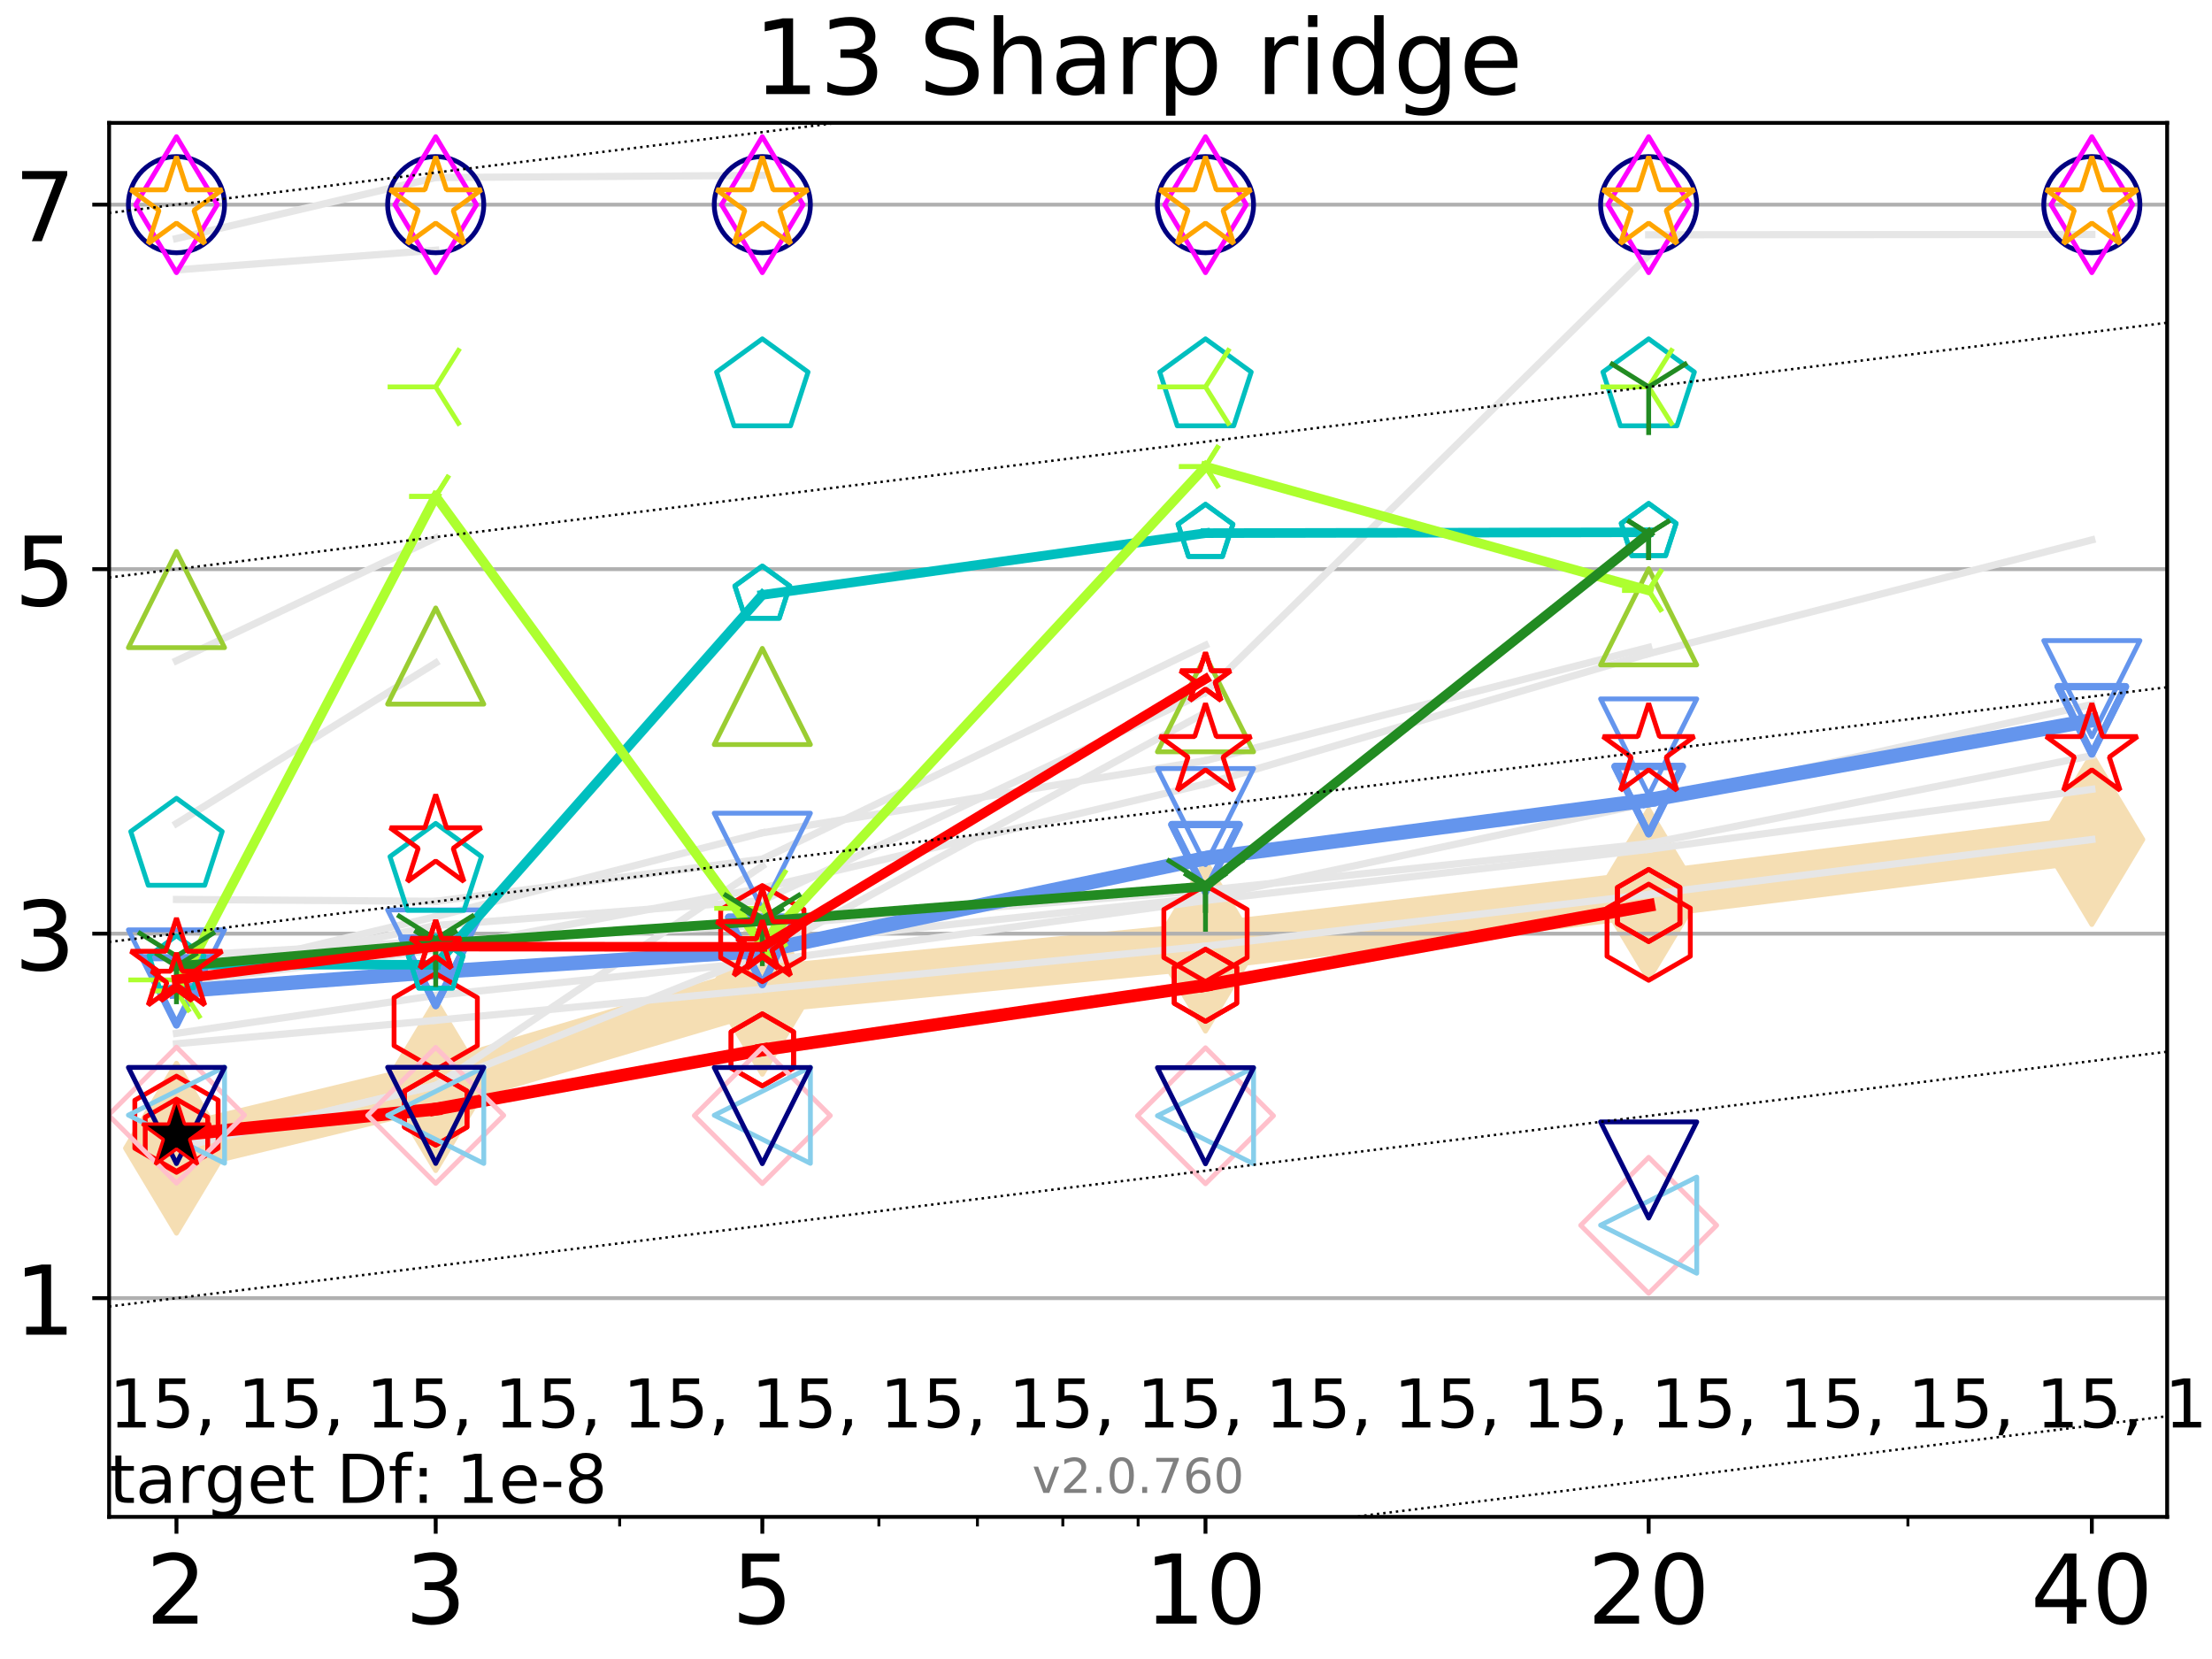 <?xml version="1.0" encoding="utf-8" standalone="no"?>
<!DOCTYPE svg PUBLIC "-//W3C//DTD SVG 1.1//EN"
  "http://www.w3.org/Graphics/SVG/1.1/DTD/svg11.dtd">
<!-- Created with matplotlib (http://matplotlib.org/) -->
<svg height="345pt" version="1.1" viewBox="0 0 460 345" width="460pt" xmlns="http://www.w3.org/2000/svg" xmlns:xlink="http://www.w3.org/1999/xlink">
 <defs>
  <style type="text/css">
*{stroke-linecap:butt;stroke-linejoin:round;}
  </style>
 </defs>
 <g id="figure_1">
  <g id="patch_1">
   <path d="M 0 345.6 
L 460.8 345.6 
L 460.8 0 
L 0 0 
z
" style="fill:#ffffff;"/>
  </g>
  <g id="axes_1">
   <g id="patch_2">
    <path d="M 22.69 315.44 
L 450.672 315.44 
L 450.672 25.56 
L 22.69 25.56 
z
" style="fill:#ffffff;"/>
   </g>
   <g id="line2d_1">
    <path clip-path="url(#p1a2474c7df)" d="M 36.699 238.776 
L 90.609 225.757 
L 158.529 205.728 
L 250.69 196.753 
L 342.851 185.99 
L 435.012 174.579 
" style="fill:none;stroke:#f5deb3;stroke-linecap:square;stroke-width:10;"/>
    <defs>
     <path d="M -0 17.678 
L 10.607 0 
L 0 -17.678 
L -10.607 -0 
z
" id="m4d445b7ac2" style="stroke:#f5deb3;stroke-linejoin:miter;"/>
    </defs>
    <g clip-path="url(#p1a2474c7df)">
     <use style="fill:#f5deb3;stroke:#f5deb3;stroke-linejoin:miter;" x="36.699" xlink:href="#m4d445b7ac2" y="238.776"/>
     <use style="fill:#f5deb3;stroke:#f5deb3;stroke-linejoin:miter;" x="90.609" xlink:href="#m4d445b7ac2" y="225.757"/>
     <use style="fill:#f5deb3;stroke:#f5deb3;stroke-linejoin:miter;" x="158.529" xlink:href="#m4d445b7ac2" y="205.728"/>
     <use style="fill:#f5deb3;stroke:#f5deb3;stroke-linejoin:miter;" x="250.69" xlink:href="#m4d445b7ac2" y="196.753"/>
     <use style="fill:#f5deb3;stroke:#f5deb3;stroke-linejoin:miter;" x="342.851" xlink:href="#m4d445b7ac2" y="185.99"/>
     <use style="fill:#f5deb3;stroke:#f5deb3;stroke-linejoin:miter;" x="435.012" xlink:href="#m4d445b7ac2" y="174.579"/>
    </g>
   </g>
   <g id="matplotlib.axis_1">
    <g id="xtick_1">
     <g id="line2d_2">
      <defs>
       <path d="M 0 0 
L 0 3.5 
" id="m80de638273" style="stroke:#000000;stroke-width:0.8;"/>
      </defs>
      <g>
       <use style="stroke:#000000;stroke-width:0.8;" x="36.699" xlink:href="#m80de638273" y="315.44"/>
      </g>
     </g>
     <g id="text_1">
      <!-- 2 -->
      <defs>
       <path d="M 19.188 8.297 
L 53.609 8.297 
L 53.609 0 
L 7.328 0 
L 7.328 8.297 
Q 12.938 14.109 22.625 23.891 
Q 32.328 33.688 34.812 36.531 
Q 39.547 41.844 41.422 45.531 
Q 43.312 49.219 43.312 52.781 
Q 43.312 58.594 39.234 62.25 
Q 35.156 65.922 28.609 65.922 
Q 23.969 65.922 18.812 64.312 
Q 13.672 62.703 7.812 59.422 
L 7.812 69.391 
Q 13.766 71.781 18.938 73 
Q 24.125 74.219 28.422 74.219 
Q 39.75 74.219 46.484 68.547 
Q 53.219 62.891 53.219 53.422 
Q 53.219 48.922 51.531 44.891 
Q 49.859 40.875 45.406 35.406 
Q 44.188 33.984 37.641 27.219 
Q 31.109 20.453 19.188 8.297 
z
" id="DejaVuSans-32"/>
      </defs>
      <g transform="translate(30.336 337.637)scale(0.2 -0.2)">
       <use xlink:href="#DejaVuSans-32"/>
      </g>
     </g>
    </g>
    <g id="xtick_2">
     <g id="line2d_3">
      <g>
       <use style="stroke:#000000;stroke-width:0.8;" x="90.609" xlink:href="#m80de638273" y="315.44"/>
      </g>
     </g>
     <g id="text_2">
      <!-- 3 -->
      <defs>
       <path d="M 40.578 39.312 
Q 47.656 37.797 51.625 33 
Q 55.609 28.219 55.609 21.188 
Q 55.609 10.406 48.188 4.484 
Q 40.766 -1.422 27.094 -1.422 
Q 22.516 -1.422 17.656 -0.516 
Q 12.797 0.391 7.625 2.203 
L 7.625 11.719 
Q 11.719 9.328 16.594 8.109 
Q 21.484 6.891 26.812 6.891 
Q 36.078 6.891 40.938 10.547 
Q 45.797 14.203 45.797 21.188 
Q 45.797 27.641 41.281 31.266 
Q 36.766 34.906 28.719 34.906 
L 20.219 34.906 
L 20.219 43.016 
L 29.109 43.016 
Q 36.375 43.016 40.234 45.922 
Q 44.094 48.828 44.094 54.297 
Q 44.094 59.906 40.109 62.906 
Q 36.141 65.922 28.719 65.922 
Q 24.656 65.922 20.016 65.031 
Q 15.375 64.156 9.812 62.312 
L 9.812 71.094 
Q 15.438 72.656 20.344 73.438 
Q 25.25 74.219 29.594 74.219 
Q 40.828 74.219 47.359 69.109 
Q 53.906 64.016 53.906 55.328 
Q 53.906 49.266 50.438 45.094 
Q 46.969 40.922 40.578 39.312 
z
" id="DejaVuSans-33"/>
      </defs>
      <g transform="translate(84.247 337.637)scale(0.2 -0.2)">
       <use xlink:href="#DejaVuSans-33"/>
      </g>
     </g>
    </g>
    <g id="xtick_3">
     <g id="line2d_4">
      <g>
       <use style="stroke:#000000;stroke-width:0.8;" x="158.529" xlink:href="#m80de638273" y="315.44"/>
      </g>
     </g>
     <g id="text_3">
      <!-- 5 -->
      <defs>
       <path d="M 10.797 72.906 
L 49.516 72.906 
L 49.516 64.594 
L 19.828 64.594 
L 19.828 46.734 
Q 21.969 47.469 24.109 47.828 
Q 26.266 48.188 28.422 48.188 
Q 40.625 48.188 47.75 41.5 
Q 54.891 34.812 54.891 23.391 
Q 54.891 11.625 47.562 5.094 
Q 40.234 -1.422 26.906 -1.422 
Q 22.312 -1.422 17.547 -0.641 
Q 12.797 0.141 7.719 1.703 
L 7.719 11.625 
Q 12.109 9.234 16.797 8.062 
Q 21.484 6.891 26.703 6.891 
Q 35.156 6.891 40.078 11.328 
Q 45.016 15.766 45.016 23.391 
Q 45.016 31 40.078 35.438 
Q 35.156 39.891 26.703 39.891 
Q 22.75 39.891 18.812 39.016 
Q 14.891 38.141 10.797 36.281 
z
" id="DejaVuSans-35"/>
      </defs>
      <g transform="translate(152.166 337.637)scale(0.2 -0.2)">
       <use xlink:href="#DejaVuSans-35"/>
      </g>
     </g>
    </g>
    <g id="xtick_4">
     <g id="line2d_5">
      <g>
       <use style="stroke:#000000;stroke-width:0.8;" x="250.69" xlink:href="#m80de638273" y="315.44"/>
      </g>
     </g>
     <g id="text_4">
      <!-- 10 -->
      <defs>
       <path d="M 12.406 8.297 
L 28.516 8.297 
L 28.516 63.922 
L 10.984 60.406 
L 10.984 69.391 
L 28.422 72.906 
L 38.281 72.906 
L 38.281 8.297 
L 54.391 8.297 
L 54.391 0 
L 12.406 0 
z
" id="DejaVuSans-31"/>
       <path d="M 31.781 66.406 
Q 24.172 66.406 20.328 58.906 
Q 16.5 51.422 16.5 36.375 
Q 16.5 21.391 20.328 13.891 
Q 24.172 6.391 31.781 6.391 
Q 39.453 6.391 43.281 13.891 
Q 47.125 21.391 47.125 36.375 
Q 47.125 51.422 43.281 58.906 
Q 39.453 66.406 31.781 66.406 
z
M 31.781 74.219 
Q 44.047 74.219 50.516 64.516 
Q 56.984 54.828 56.984 36.375 
Q 56.984 17.969 50.516 8.266 
Q 44.047 -1.422 31.781 -1.422 
Q 19.531 -1.422 13.062 8.266 
Q 6.594 17.969 6.594 36.375 
Q 6.594 54.828 13.062 64.516 
Q 19.531 74.219 31.781 74.219 
z
" id="DejaVuSans-30"/>
      </defs>
      <g transform="translate(237.965 337.637)scale(0.2 -0.2)">
       <use xlink:href="#DejaVuSans-31"/>
       <use x="63.623" xlink:href="#DejaVuSans-30"/>
      </g>
     </g>
    </g>
    <g id="xtick_5">
     <g id="line2d_6">
      <g>
       <use style="stroke:#000000;stroke-width:0.8;" x="342.851" xlink:href="#m80de638273" y="315.44"/>
      </g>
     </g>
     <g id="text_5">
      <!-- 20 -->
      <g transform="translate(330.126 337.637)scale(0.2 -0.2)">
       <use xlink:href="#DejaVuSans-32"/>
       <use x="63.623" xlink:href="#DejaVuSans-30"/>
      </g>
     </g>
    </g>
    <g id="xtick_6">
     <g id="line2d_7">
      <g>
       <use style="stroke:#000000;stroke-width:0.8;" x="435.012" xlink:href="#m80de638273" y="315.44"/>
      </g>
     </g>
     <g id="text_6">
      <!-- 40 -->
      <defs>
       <path d="M 37.797 64.312 
L 12.891 25.391 
L 37.797 25.391 
z
M 35.203 72.906 
L 47.609 72.906 
L 47.609 25.391 
L 58.016 25.391 
L 58.016 17.188 
L 47.609 17.188 
L 47.609 0 
L 37.797 0 
L 37.797 17.188 
L 4.891 17.188 
L 4.891 26.703 
z
" id="DejaVuSans-34"/>
      </defs>
      <g transform="translate(422.287 337.637)scale(0.2 -0.2)">
       <use xlink:href="#DejaVuSans-34"/>
       <use x="63.623" xlink:href="#DejaVuSans-30"/>
      </g>
     </g>
    </g>
    <g id="xtick_7">
     <g id="line2d_8">
      <defs>
       <path d="M 0 0 
L 0 2 
" id="m29127bb2ed" style="stroke:#000000;stroke-width:0.6;"/>
      </defs>
      <g>
       <use style="stroke:#000000;stroke-width:0.6;" x="36.699" xlink:href="#m29127bb2ed" y="315.44"/>
      </g>
     </g>
    </g>
    <g id="xtick_8">
     <g id="line2d_9">
      <g>
       <use style="stroke:#000000;stroke-width:0.6;" x="90.609" xlink:href="#m29127bb2ed" y="315.44"/>
      </g>
     </g>
    </g>
    <g id="xtick_9">
     <g id="line2d_10">
      <g>
       <use style="stroke:#000000;stroke-width:0.6;" x="128.86" xlink:href="#m29127bb2ed" y="315.44"/>
      </g>
     </g>
    </g>
    <g id="xtick_10">
     <g id="line2d_11">
      <g>
       <use style="stroke:#000000;stroke-width:0.6;" x="158.529" xlink:href="#m29127bb2ed" y="315.44"/>
      </g>
     </g>
    </g>
    <g id="xtick_11">
     <g id="line2d_12">
      <g>
       <use style="stroke:#000000;stroke-width:0.6;" x="182.77" xlink:href="#m29127bb2ed" y="315.44"/>
      </g>
     </g>
    </g>
    <g id="xtick_12">
     <g id="line2d_13">
      <g>
       <use style="stroke:#000000;stroke-width:0.6;" x="203.266" xlink:href="#m29127bb2ed" y="315.44"/>
      </g>
     </g>
    </g>
    <g id="xtick_13">
     <g id="line2d_14">
      <g>
       <use style="stroke:#000000;stroke-width:0.6;" x="221.021" xlink:href="#m29127bb2ed" y="315.44"/>
      </g>
     </g>
    </g>
    <g id="xtick_14">
     <g id="line2d_15">
      <g>
       <use style="stroke:#000000;stroke-width:0.6;" x="236.681" xlink:href="#m29127bb2ed" y="315.44"/>
      </g>
     </g>
    </g>
    <g id="xtick_15">
     <g id="line2d_16">
      <g>
       <use style="stroke:#000000;stroke-width:0.6;" x="342.851" xlink:href="#m29127bb2ed" y="315.44"/>
      </g>
     </g>
    </g>
    <g id="xtick_16">
     <g id="line2d_17">
      <g>
       <use style="stroke:#000000;stroke-width:0.6;" x="396.761" xlink:href="#m29127bb2ed" y="315.44"/>
      </g>
     </g>
    </g>
    <g id="xtick_17">
     <g id="line2d_18">
      <g>
       <use style="stroke:#000000;stroke-width:0.6;" x="435.012" xlink:href="#m29127bb2ed" y="315.44"/>
      </g>
     </g>
    </g>
   </g>
   <g id="matplotlib.axis_2">
    <g id="ytick_1">
     <g id="line2d_19">
      <path clip-path="url(#p1a2474c7df)" d="M 22.69 269.96 
L 450.672 269.96 
" style="fill:none;stroke:#b0b0b0;stroke-linecap:square;stroke-width:0.8;"/>
     </g>
     <g id="line2d_20">
      <defs>
       <path d="M 0 0 
L -3.5 0 
" id="m91bc808fb7" style="stroke:#000000;stroke-width:0.8;"/>
      </defs>
      <g>
       <use style="stroke:#000000;stroke-width:0.8;" x="22.69" xlink:href="#m91bc808fb7" y="269.96"/>
      </g>
     </g>
     <g id="text_7">
      <!-- 1 -->
      <g transform="translate(2.965 277.559)scale(0.2 -0.2)">
       <use xlink:href="#DejaVuSans-31"/>
      </g>
     </g>
    </g>
    <g id="ytick_2">
     <g id="line2d_21">
      <path clip-path="url(#p1a2474c7df)" d="M 22.69 194.161 
L 450.672 194.161 
" style="fill:none;stroke:#b0b0b0;stroke-linecap:square;stroke-width:0.8;"/>
     </g>
     <g id="line2d_22">
      <g>
       <use style="stroke:#000000;stroke-width:0.8;" x="22.69" xlink:href="#m91bc808fb7" y="194.161"/>
      </g>
     </g>
     <g id="text_8">
      <!-- 3 -->
      <g transform="translate(2.965 201.759)scale(0.2 -0.2)">
       <use xlink:href="#DejaVuSans-33"/>
      </g>
     </g>
    </g>
    <g id="ytick_3">
     <g id="line2d_23">
      <path clip-path="url(#p1a2474c7df)" d="M 22.69 118.361 
L 450.672 118.361 
" style="fill:none;stroke:#b0b0b0;stroke-linecap:square;stroke-width:0.8;"/>
     </g>
     <g id="line2d_24">
      <g>
       <use style="stroke:#000000;stroke-width:0.8;" x="22.69" xlink:href="#m91bc808fb7" y="118.361"/>
      </g>
     </g>
     <g id="text_9">
      <!-- 5 -->
      <g transform="translate(2.965 125.96)scale(0.2 -0.2)">
       <use xlink:href="#DejaVuSans-35"/>
      </g>
     </g>
    </g>
    <g id="ytick_4">
     <g id="line2d_25">
      <path clip-path="url(#p1a2474c7df)" d="M 22.69 42.562 
L 450.672 42.562 
" style="fill:none;stroke:#b0b0b0;stroke-linecap:square;stroke-width:0.8;"/>
     </g>
     <g id="line2d_26">
      <g>
       <use style="stroke:#000000;stroke-width:0.8;" x="22.69" xlink:href="#m91bc808fb7" y="42.562"/>
      </g>
     </g>
     <g id="text_10">
      <!-- 7 -->
      <defs>
       <path d="M 8.203 72.906 
L 55.078 72.906 
L 55.078 68.703 
L 28.609 0 
L 18.312 0 
L 43.219 64.594 
L 8.203 64.594 
z
" id="DejaVuSans-37"/>
      </defs>
      <g transform="translate(2.965 50.16)scale(0.2 -0.2)">
       <use xlink:href="#DejaVuSans-37"/>
      </g>
     </g>
    </g>
   </g>
   <g id="line2d_27">
    <path clip-path="url(#p1a2474c7df)" d="M 36.699 56.131 
L 90.609 52.032 
" style="fill:none;stroke:#e6e6e6;stroke-linecap:square;stroke-width:1.5;"/>
   </g>
   <g id="line2d_28">
    <path clip-path="url(#p1a2474c7df)" d="M 90.609 52.032 
" style="fill:none;stroke:#e6e6e6;stroke-linecap:square;stroke-width:1.5;"/>
   </g>
   <g id="line2d_29"/>
   <g id="line2d_30"/>
   <g id="line2d_31">
    <path clip-path="url(#p1a2474c7df)" d="M 36.699 214.893 
L 90.609 207.009 
" style="fill:none;stroke:#e6e6e6;stroke-linecap:square;stroke-width:1.5;"/>
   </g>
   <g id="line2d_32">
    <path clip-path="url(#p1a2474c7df)" d="M 90.609 207.009 
L 158.529 199.984 
" style="fill:none;stroke:#e6e6e6;stroke-linecap:square;stroke-width:1.5;"/>
   </g>
   <g id="line2d_33">
    <path clip-path="url(#p1a2474c7df)" d="M 158.529 199.984 
L 250.69 187.261 
" style="fill:none;stroke:#e6e6e6;stroke-linecap:square;stroke-width:1.5;"/>
   </g>
   <g id="line2d_34">
    <path clip-path="url(#p1a2474c7df)" d="M 250.69 187.261 
L 342.851 176.625 
" style="fill:none;stroke:#e6e6e6;stroke-linecap:square;stroke-width:1.5;"/>
   </g>
   <g id="line2d_35">
    <path clip-path="url(#p1a2474c7df)" d="M 342.851 176.625 
L 435.012 164.137 
" style="fill:none;stroke:#e6e6e6;stroke-linecap:square;stroke-width:1.5;"/>
   </g>
   <g id="line2d_36">
    <path clip-path="url(#p1a2474c7df)" d="M 435.012 164.137 
" style="fill:none;stroke:#e6e6e6;stroke-linecap:square;stroke-width:1.5;"/>
   </g>
   <g id="line2d_37"/>
   <g id="line2d_38"/>
   <g id="line2d_39"/>
   <g id="line2d_40"/>
   <g id="line2d_41"/>
   <g id="line2d_42"/>
   <g id="line2d_43">
    <path clip-path="url(#p1a2474c7df)" d="M 36.699 206.798 
L 90.609 202.133 
" style="fill:none;stroke:#e6e6e6;stroke-linecap:square;stroke-width:1.5;"/>
   </g>
   <g id="line2d_44">
    <path clip-path="url(#p1a2474c7df)" d="M 90.609 202.133 
L 158.529 196.395 
" style="fill:none;stroke:#e6e6e6;stroke-linecap:square;stroke-width:1.5;"/>
   </g>
   <g id="line2d_45">
    <path clip-path="url(#p1a2474c7df)" d="M 158.529 196.395 
L 250.69 186.646 
" style="fill:none;stroke:#e6e6e6;stroke-linecap:square;stroke-width:1.5;"/>
   </g>
   <g id="line2d_46">
    <path clip-path="url(#p1a2474c7df)" d="M 250.69 186.646 
L 342.851 166.985 
" style="fill:none;stroke:#e6e6e6;stroke-linecap:square;stroke-width:1.5;"/>
   </g>
   <g id="line2d_47">
    <path clip-path="url(#p1a2474c7df)" d="M 342.851 166.985 
L 435.012 146.494 
" style="fill:none;stroke:#e6e6e6;stroke-linecap:square;stroke-width:1.5;"/>
   </g>
   <g id="line2d_48">
    <path clip-path="url(#p1a2474c7df)" d="M 435.012 146.494 
" style="fill:none;stroke:#e6e6e6;stroke-linecap:square;stroke-width:1.5;"/>
   </g>
   <g id="line2d_49"/>
   <g id="line2d_50"/>
   <g id="line2d_51">
    <path clip-path="url(#p1a2474c7df)" d="M 36.699 204.447 
L 90.609 197.505 
" style="fill:none;stroke:#e6e6e6;stroke-linecap:square;stroke-width:1.5;"/>
   </g>
   <g id="line2d_52">
    <path clip-path="url(#p1a2474c7df)" d="M 90.609 197.505 
L 158.529 184.657 
" style="fill:none;stroke:#e6e6e6;stroke-linecap:square;stroke-width:1.5;"/>
   </g>
   <g id="line2d_53">
    <path clip-path="url(#p1a2474c7df)" d="M 158.529 184.657 
L 250.69 163.012 
" style="fill:none;stroke:#e6e6e6;stroke-linecap:square;stroke-width:1.5;"/>
   </g>
   <g id="line2d_54">
    <path clip-path="url(#p1a2474c7df)" d="M 250.69 163.012 
L 342.851 135.932 
" style="fill:none;stroke:#e6e6e6;stroke-linecap:square;stroke-width:1.5;"/>
   </g>
   <g id="line2d_55">
    <path clip-path="url(#p1a2474c7df)" d="M 342.851 135.932 
L 435.012 112.278 
" style="fill:none;stroke:#e6e6e6;stroke-linecap:square;stroke-width:1.5;"/>
   </g>
   <g id="line2d_56">
    <path clip-path="url(#p1a2474c7df)" d="M 435.012 112.278 
" style="fill:none;stroke:#e6e6e6;stroke-linecap:square;stroke-width:1.5;"/>
   </g>
   <g id="line2d_57"/>
   <g id="line2d_58"/>
   <g id="line2d_59">
    <path clip-path="url(#p1a2474c7df)" d="M 36.699 203.391 
L 90.609 190.614 
" style="fill:none;stroke:#e6e6e6;stroke-linecap:square;stroke-width:1.5;"/>
   </g>
   <g id="line2d_60">
    <path clip-path="url(#p1a2474c7df)" d="M 90.609 190.614 
L 158.529 173.197 
" style="fill:none;stroke:#e6e6e6;stroke-linecap:square;stroke-width:1.5;"/>
   </g>
   <g id="line2d_61">
    <path clip-path="url(#p1a2474c7df)" d="M 158.529 173.197 
L 250.69 158.17 
" style="fill:none;stroke:#e6e6e6;stroke-linecap:square;stroke-width:1.5;"/>
   </g>
   <g id="line2d_62">
    <path clip-path="url(#p1a2474c7df)" d="M 250.69 158.17 
L 342.851 134.629 
" style="fill:none;stroke:#e6e6e6;stroke-linecap:square;stroke-width:1.5;"/>
   </g>
   <g id="line2d_63">
    <path clip-path="url(#p1a2474c7df)" d="M 342.851 134.629 
" style="fill:none;stroke:#e6e6e6;stroke-linecap:square;stroke-width:1.5;"/>
   </g>
   <g id="line2d_64"/>
   <g id="line2d_65"/>
   <g id="line2d_66"/>
   <g id="line2d_67"/>
   <g id="line2d_68"/>
   <g id="line2d_69"/>
   <g id="line2d_70">
    <path clip-path="url(#p1a2474c7df)" d="M 36.699 137.405 
L 90.609 111.846 
" style="fill:none;stroke:#e6e6e6;stroke-linecap:square;stroke-width:1.5;"/>
   </g>
   <g id="line2d_71">
    <path clip-path="url(#p1a2474c7df)" d="M 90.609 111.846 
" style="fill:none;stroke:#e6e6e6;stroke-linecap:square;stroke-width:1.5;"/>
   </g>
   <g id="line2d_72"/>
   <g id="line2d_73"/>
   <g id="line2d_74"/>
   <g id="line2d_75"/>
   <g id="line2d_76"/>
   <g id="line2d_77"/>
   <g id="line2d_78">
    <path clip-path="url(#p1a2474c7df)" d="M 36.699 171.257 
L 90.609 137.861 
" style="fill:none;stroke:#e6e6e6;stroke-linecap:square;stroke-width:1.5;"/>
   </g>
   <g id="line2d_79">
    <path clip-path="url(#p1a2474c7df)" d="M 90.609 137.861 
" style="fill:none;stroke:#e6e6e6;stroke-linecap:square;stroke-width:1.5;"/>
   </g>
   <g id="line2d_80">
    <path clip-path="url(#p1a2474c7df)" d="M 342.851 92.113 
" style="fill:none;stroke:#e6e6e6;stroke-linecap:square;stroke-width:1.5;"/>
   </g>
   <g id="line2d_81"/>
   <g id="line2d_82"/>
   <g id="line2d_83"/>
   <g id="line2d_84"/>
   <g id="line2d_85"/>
   <g id="line2d_86"/>
   <g id="line2d_87">
    <path clip-path="url(#p1a2474c7df)" d="M 36.699 198.819 
L 90.609 195.693 
" style="fill:none;stroke:#e6e6e6;stroke-linecap:square;stroke-width:1.5;"/>
   </g>
   <g id="line2d_88">
    <path clip-path="url(#p1a2474c7df)" d="M 90.609 195.693 
L 158.529 192.483 
" style="fill:none;stroke:#e6e6e6;stroke-linecap:square;stroke-width:1.5;"/>
   </g>
   <g id="line2d_89">
    <path clip-path="url(#p1a2474c7df)" d="M 158.529 192.483 
L 250.69 185.151 
" style="fill:none;stroke:#e6e6e6;stroke-linecap:square;stroke-width:1.5;"/>
   </g>
   <g id="line2d_90">
    <path clip-path="url(#p1a2474c7df)" d="M 250.69 185.151 
L 342.851 175.423 
" style="fill:none;stroke:#e6e6e6;stroke-linecap:square;stroke-width:1.5;"/>
   </g>
   <g id="line2d_91">
    <path clip-path="url(#p1a2474c7df)" d="M 342.851 175.423 
L 435.012 157.136 
" style="fill:none;stroke:#e6e6e6;stroke-linecap:square;stroke-width:1.5;"/>
   </g>
   <g id="line2d_92">
    <path clip-path="url(#p1a2474c7df)" d="M 435.012 157.136 
" style="fill:none;stroke:#e6e6e6;stroke-linecap:square;stroke-width:1.5;"/>
   </g>
   <g id="line2d_93"/>
   <g id="line2d_94"/>
   <g id="line2d_95"/>
   <g id="line2d_96"/>
   <g id="line2d_97"/>
   <g id="line2d_98"/>
   <g id="line2d_99">
    <path clip-path="url(#p1a2474c7df)" d="M 36.699 187.048 
L 90.609 187.432 
" style="fill:none;stroke:#e6e6e6;stroke-linecap:square;stroke-width:1.5;"/>
   </g>
   <g id="line2d_100">
    <path clip-path="url(#p1a2474c7df)" d="M 90.609 187.432 
L 158.529 178.655 
" style="fill:none;stroke:#e6e6e6;stroke-linecap:square;stroke-width:1.5;"/>
   </g>
   <g id="line2d_101">
    <path clip-path="url(#p1a2474c7df)" d="M 158.529 178.655 
L 250.69 134.182 
" style="fill:none;stroke:#e6e6e6;stroke-linecap:square;stroke-width:1.5;"/>
   </g>
   <g id="line2d_102">
    <path clip-path="url(#p1a2474c7df)" d="M 250.69 134.182 
" style="fill:none;stroke:#e6e6e6;stroke-linecap:square;stroke-width:1.5;"/>
   </g>
   <g id="line2d_103"/>
   <g id="line2d_104"/>
   <g id="line2d_105"/>
   <g id="line2d_106"/>
   <g id="line2d_107">
    <path clip-path="url(#p1a2474c7df)" d="M 36.699 238.489 
L 90.609 225.757 
" style="fill:none;stroke:#e6e6e6;stroke-linecap:square;stroke-width:1.5;"/>
   </g>
   <g id="line2d_108">
    <path clip-path="url(#p1a2474c7df)" d="M 90.609 225.757 
L 158.529 180.095 
" style="fill:none;stroke:#e6e6e6;stroke-linecap:square;stroke-width:1.5;"/>
   </g>
   <g id="line2d_109">
    <path clip-path="url(#p1a2474c7df)" d="M 158.529 180.095 
" style="fill:none;stroke:#e6e6e6;stroke-linecap:square;stroke-width:1.5;"/>
   </g>
   <g id="line2d_110"/>
   <g id="line2d_111"/>
   <g id="line2d_112">
    <path clip-path="url(#p1a2474c7df)" d="M 36.699 238.767 
L 90.609 225.714 
" style="fill:none;stroke:#e6e6e6;stroke-linecap:square;stroke-width:1.5;"/>
   </g>
   <g id="line2d_113">
    <path clip-path="url(#p1a2474c7df)" d="M 90.609 225.714 
L 158.529 198.392 
" style="fill:none;stroke:#e6e6e6;stroke-linecap:square;stroke-width:1.5;"/>
   </g>
   <g id="line2d_114">
    <path clip-path="url(#p1a2474c7df)" d="M 158.529 198.392 
L 250.69 148.194 
" style="fill:none;stroke:#e6e6e6;stroke-linecap:square;stroke-width:1.5;"/>
   </g>
   <g id="line2d_115">
    <path clip-path="url(#p1a2474c7df)" d="M 250.69 148.194 
" style="fill:none;stroke:#e6e6e6;stroke-linecap:square;stroke-width:1.5;"/>
   </g>
   <g id="line2d_116"/>
   <g id="line2d_117"/>
   <g id="line2d_118">
    <path clip-path="url(#p1a2474c7df)" d="M 36.699 149.674 
" style="fill:none;stroke:#e6e6e6;stroke-linecap:square;stroke-width:1.5;"/>
   </g>
   <g id="line2d_119"/>
   <g id="line2d_120"/>
   <g id="line2d_121">
    <path clip-path="url(#p1a2474c7df)" d="M 36.699 49.606 
L 90.609 36.922 
" style="fill:none;stroke:#e6e6e6;stroke-linecap:square;stroke-width:1.5;"/>
   </g>
   <g id="line2d_122">
    <path clip-path="url(#p1a2474c7df)" d="M 90.609 36.922 
L 158.529 36.477 
" style="fill:none;stroke:#e6e6e6;stroke-linecap:square;stroke-width:1.5;"/>
   </g>
   <g id="line2d_123">
    <path clip-path="url(#p1a2474c7df)" d="M 158.529 36.477 
" style="fill:none;stroke:#e6e6e6;stroke-linecap:square;stroke-width:1.5;"/>
   </g>
   <g id="line2d_124">
    <path clip-path="url(#p1a2474c7df)" d="M 342.851 48.822 
L 435.012 48.758 
" style="fill:none;stroke:#e6e6e6;stroke-linecap:square;stroke-width:1.5;"/>
   </g>
   <g id="line2d_125">
    <path clip-path="url(#p1a2474c7df)" d="M 435.012 48.758 
" style="fill:none;stroke:#e6e6e6;stroke-linecap:square;stroke-width:1.5;"/>
   </g>
   <g id="line2d_126"/>
   <g id="line2d_127"/>
   <g id="line2d_128"/>
   <g id="line2d_129"/>
   <g id="line2d_130"/>
   <g id="line2d_131"/>
   <g id="line2d_132">
    <path clip-path="url(#p1a2474c7df)" d="M 36.699 87.102 
" style="fill:none;stroke:#e6e6e6;stroke-linecap:square;stroke-width:1.5;"/>
   </g>
   <g id="line2d_133"/>
   <g id="line2d_134"/>
   <g id="line2d_135"/>
   <g id="line2d_136"/>
   <g id="line2d_137">
    <path clip-path="url(#p1a2474c7df)" d="M 36.699 141.471 
" style="fill:none;stroke:#e6e6e6;stroke-linecap:square;stroke-width:1.5;"/>
   </g>
   <g id="line2d_138">
    <path clip-path="url(#p1a2474c7df)" d="M 158.529 113.945 
" style="fill:none;stroke:#e6e6e6;stroke-linecap:square;stroke-width:1.5;"/>
   </g>
   <g id="line2d_139"/>
   <g id="line2d_140"/>
   <g id="line2d_141">
    <path clip-path="url(#p1a2474c7df)" d="M 36.699 203.863 
L 90.609 192.458 
" style="fill:none;stroke:#e6e6e6;stroke-linecap:square;stroke-width:1.5;"/>
   </g>
   <g id="line2d_142">
    <path clip-path="url(#p1a2474c7df)" d="M 90.609 192.458 
L 158.529 187.284 
" style="fill:none;stroke:#e6e6e6;stroke-linecap:square;stroke-width:1.5;"/>
   </g>
   <g id="line2d_143">
    <path clip-path="url(#p1a2474c7df)" d="M 158.529 187.284 
L 250.69 143.972 
" style="fill:none;stroke:#e6e6e6;stroke-linecap:square;stroke-width:1.5;"/>
   </g>
   <g id="line2d_144">
    <path clip-path="url(#p1a2474c7df)" d="M 250.69 143.972 
L 342.851 53.127 
" style="fill:none;stroke:#e6e6e6;stroke-linecap:square;stroke-width:1.5;"/>
   </g>
   <g id="line2d_145">
    <path clip-path="url(#p1a2474c7df)" d="M 342.851 53.127 
" style="fill:none;stroke:#e6e6e6;stroke-linecap:square;stroke-width:1.5;"/>
   </g>
   <g id="line2d_146"/>
   <g id="line2d_147"/>
   <g id="line2d_148">
    <path clip-path="url(#p1a2474c7df)" d="M 36.699 217.053 
L 90.609 212.18 
" style="fill:none;stroke:#e6e6e6;stroke-linecap:square;stroke-width:1.5;"/>
   </g>
   <g id="line2d_149">
    <path clip-path="url(#p1a2474c7df)" d="M 90.609 212.18 
L 158.529 205.73 
" style="fill:none;stroke:#e6e6e6;stroke-linecap:square;stroke-width:1.5;"/>
   </g>
   <g id="line2d_150">
    <path clip-path="url(#p1a2474c7df)" d="M 158.529 205.73 
L 250.69 196.752 
" style="fill:none;stroke:#e6e6e6;stroke-linecap:square;stroke-width:1.5;"/>
   </g>
   <g id="line2d_151">
    <path clip-path="url(#p1a2474c7df)" d="M 250.69 196.752 
L 342.851 185.99 
" style="fill:none;stroke:#e6e6e6;stroke-linecap:square;stroke-width:1.5;"/>
   </g>
   <g id="line2d_152">
    <path clip-path="url(#p1a2474c7df)" d="M 342.851 185.99 
L 435.012 174.579 
" style="fill:none;stroke:#e6e6e6;stroke-linecap:square;stroke-width:1.5;"/>
   </g>
   <g id="line2d_153">
    <path clip-path="url(#p1a2474c7df)" d="M 435.012 174.579 
" style="fill:none;stroke:#e6e6e6;stroke-linecap:square;stroke-width:1.5;"/>
   </g>
   <g id="line2d_154"/>
   <g id="line2d_155"/>
   <g id="line2d_156"/>
   <g id="line2d_157">
    <defs>
     <path d="M 0 10 
C 2.652 10 5.196 8.946 7.071 7.071 
C 8.946 5.196 10 2.652 10 0 
C 10 -2.652 8.946 -5.196 7.071 -7.071 
C 5.196 -8.946 2.652 -10 0 -10 
C -2.652 -10 -5.196 -8.946 -7.071 -7.071 
C -8.946 -5.196 -10 -2.652 -10 0 
C -10 2.652 -8.946 5.196 -7.071 7.071 
C -5.196 8.946 -2.652 10 0 10 
z
" id="m69ba633a03" style="stroke:#000080;"/>
    </defs>
    <g clip-path="url(#p1a2474c7df)">
     <use style="fill:none;stroke:#000080;" x="36.699" xlink:href="#m69ba633a03" y="42.562"/>
     <use style="fill:none;stroke:#000080;" x="90.609" xlink:href="#m69ba633a03" y="42.562"/>
     <use style="fill:none;stroke:#000080;" x="158.529" xlink:href="#m69ba633a03" y="42.562"/>
     <use style="fill:none;stroke:#000080;" x="250.69" xlink:href="#m69ba633a03" y="42.562"/>
     <use style="fill:none;stroke:#000080;" x="342.851" xlink:href="#m69ba633a03" y="42.562"/>
     <use style="fill:none;stroke:#000080;" x="435.012" xlink:href="#m69ba633a03" y="42.562"/>
    </g>
   </g>
   <g id="line2d_158"/>
   <g id="line2d_159">
    <defs>
     <path d="M -0 14.142 
L 8.485 0 
L -0 -14.142 
L -8.485 -0 
z
" id="m649de83135" style="stroke:#ff00ff;stroke-linejoin:miter;"/>
    </defs>
    <g clip-path="url(#p1a2474c7df)">
     <use style="fill:none;stroke:#ff00ff;stroke-linejoin:miter;" x="36.699" xlink:href="#m649de83135" y="42.562"/>
     <use style="fill:none;stroke:#ff00ff;stroke-linejoin:miter;" x="90.609" xlink:href="#m649de83135" y="42.562"/>
     <use style="fill:none;stroke:#ff00ff;stroke-linejoin:miter;" x="158.529" xlink:href="#m649de83135" y="42.562"/>
     <use style="fill:none;stroke:#ff00ff;stroke-linejoin:miter;" x="250.69" xlink:href="#m649de83135" y="42.562"/>
     <use style="fill:none;stroke:#ff00ff;stroke-linejoin:miter;" x="342.851" xlink:href="#m649de83135" y="42.562"/>
     <use style="fill:none;stroke:#ff00ff;stroke-linejoin:miter;" x="435.012" xlink:href="#m649de83135" y="42.562"/>
    </g>
   </g>
   <g id="line2d_160"/>
   <g id="line2d_161">
    <defs>
     <path d="M 0 -10 
L -2.245 -3.09 
L -9.511 -3.09 
L -3.633 1.18 
L -5.878 8.09 
L -0 3.82 
L 5.878 8.09 
L 3.633 1.18 
L 9.511 -3.09 
L 2.245 -3.09 
z
" id="mcbf8426128" style="stroke:#ffa500;stroke-linejoin:bevel;"/>
    </defs>
    <g clip-path="url(#p1a2474c7df)">
     <use style="fill:none;stroke:#ffa500;stroke-linejoin:bevel;" x="36.699" xlink:href="#mcbf8426128" y="42.562"/>
     <use style="fill:none;stroke:#ffa500;stroke-linejoin:bevel;" x="90.609" xlink:href="#mcbf8426128" y="42.562"/>
     <use style="fill:none;stroke:#ffa500;stroke-linejoin:bevel;" x="158.529" xlink:href="#mcbf8426128" y="42.562"/>
     <use style="fill:none;stroke:#ffa500;stroke-linejoin:bevel;" x="250.69" xlink:href="#mcbf8426128" y="42.562"/>
     <use style="fill:none;stroke:#ffa500;stroke-linejoin:bevel;" x="342.851" xlink:href="#mcbf8426128" y="42.562"/>
     <use style="fill:none;stroke:#ffa500;stroke-linejoin:bevel;" x="435.012" xlink:href="#mcbf8426128" y="42.562"/>
    </g>
   </g>
   <g id="line2d_162">
    <path clip-path="url(#p1a2474c7df)" d="M 36.699 206.153 
L 90.609 202.116 
" style="fill:none;stroke:#6495ed;stroke-linecap:square;stroke-width:3;"/>
    <defs>
     <path d="M -0 7 
L 7 -7 
L -7 -7 
z
" id="mbccd3d67ba" style="stroke:#6495ed;stroke-linejoin:miter;stroke-width:1.5;"/>
    </defs>
    <g clip-path="url(#p1a2474c7df)">
     <use style="fill:none;stroke:#6495ed;stroke-linejoin:miter;stroke-width:1.5;" x="36.699" xlink:href="#mbccd3d67ba" y="206.153"/>
     <use style="fill:none;stroke:#6495ed;stroke-linejoin:miter;stroke-width:1.5;" x="90.609" xlink:href="#mbccd3d67ba" y="202.116"/>
    </g>
   </g>
   <g id="line2d_163">
    <path clip-path="url(#p1a2474c7df)" d="M 90.609 202.116 
L 158.529 197.738 
" style="fill:none;stroke:#6495ed;stroke-linecap:square;stroke-width:3;"/>
    <g clip-path="url(#p1a2474c7df)">
     <use style="fill:none;stroke:#6495ed;stroke-linejoin:miter;stroke-width:1.5;" x="90.609" xlink:href="#mbccd3d67ba" y="202.116"/>
     <use style="fill:none;stroke:#6495ed;stroke-linejoin:miter;stroke-width:1.5;" x="158.529" xlink:href="#mbccd3d67ba" y="197.738"/>
    </g>
   </g>
   <g id="line2d_164">
    <path clip-path="url(#p1a2474c7df)" d="M 158.529 197.738 
L 250.69 178.475 
" style="fill:none;stroke:#6495ed;stroke-linecap:square;stroke-width:3;"/>
    <g clip-path="url(#p1a2474c7df)">
     <use style="fill:none;stroke:#6495ed;stroke-linejoin:miter;stroke-width:1.5;" x="158.529" xlink:href="#mbccd3d67ba" y="197.738"/>
     <use style="fill:none;stroke:#6495ed;stroke-linejoin:miter;stroke-width:1.5;" x="250.69" xlink:href="#mbccd3d67ba" y="178.475"/>
    </g>
   </g>
   <g id="line2d_165">
    <path clip-path="url(#p1a2474c7df)" d="M 250.69 178.475 
L 342.851 166.395 
" style="fill:none;stroke:#6495ed;stroke-linecap:square;stroke-width:3;"/>
    <g clip-path="url(#p1a2474c7df)">
     <use style="fill:none;stroke:#6495ed;stroke-linejoin:miter;stroke-width:1.5;" x="250.69" xlink:href="#mbccd3d67ba" y="178.475"/>
     <use style="fill:none;stroke:#6495ed;stroke-linejoin:miter;stroke-width:1.5;" x="342.851" xlink:href="#mbccd3d67ba" y="166.395"/>
    </g>
   </g>
   <g id="line2d_166">
    <path clip-path="url(#p1a2474c7df)" d="M 342.851 166.395 
L 435.012 149.788 
" style="fill:none;stroke:#6495ed;stroke-linecap:square;stroke-width:3;"/>
    <g clip-path="url(#p1a2474c7df)">
     <use style="fill:none;stroke:#6495ed;stroke-linejoin:miter;stroke-width:1.5;" x="342.851" xlink:href="#mbccd3d67ba" y="166.395"/>
     <use style="fill:none;stroke:#6495ed;stroke-linejoin:miter;stroke-width:1.5;" x="435.012" xlink:href="#mbccd3d67ba" y="149.788"/>
    </g>
   </g>
   <g id="line2d_167">
    <path clip-path="url(#p1a2474c7df)" d="M 435.012 149.788 
" style="fill:none;stroke:#6495ed;stroke-linecap:square;stroke-width:3;"/>
    <g clip-path="url(#p1a2474c7df)">
     <use style="fill:none;stroke:#6495ed;stroke-linejoin:miter;stroke-width:1.5;" x="435.012" xlink:href="#mbccd3d67ba" y="149.788"/>
    </g>
   </g>
   <g id="line2d_168"/>
   <g id="line2d_169">
    <defs>
     <path d="M -0 10 
L 10 -10 
L -10 -10 
z
" id="mbd11ce3258" style="stroke:#6495ed;stroke-linejoin:miter;"/>
    </defs>
    <g clip-path="url(#p1a2474c7df)">
     <use style="fill:none;stroke:#6495ed;stroke-linejoin:miter;" x="36.699" xlink:href="#mbd11ce3258" y="203.37"/>
     <use style="fill:none;stroke:#6495ed;stroke-linejoin:miter;" x="90.609" xlink:href="#mbd11ce3258" y="199.228"/>
     <use style="fill:none;stroke:#6495ed;stroke-linejoin:miter;" x="158.529" xlink:href="#mbd11ce3258" y="179.105"/>
     <use style="fill:none;stroke:#6495ed;stroke-linejoin:miter;" x="250.69" xlink:href="#mbd11ce3258" y="169.82"/>
     <use style="fill:none;stroke:#6495ed;stroke-linejoin:miter;" x="342.851" xlink:href="#mbd11ce3258" y="155.34"/>
     <use style="fill:none;stroke:#6495ed;stroke-linejoin:miter;" x="435.012" xlink:href="#mbd11ce3258" y="143.215"/>
    </g>
   </g>
   <g id="line2d_170">
    <path clip-path="url(#p1a2474c7df)" d="M 36.699 236.073 
L 90.609 230.645 
" style="fill:none;stroke:#ff0000;stroke-linecap:square;stroke-width:2.667;"/>
    <defs>
     <path d="M 0 -7.5 
L -6.495 -3.75 
L -6.495 3.75 
L -0 7.5 
L 6.495 3.75 
L 6.495 -3.75 
z
" id="mb5a49864e9" style="stroke:#ff0000;stroke-linejoin:miter;"/>
    </defs>
    <g clip-path="url(#p1a2474c7df)">
     <use style="fill:none;stroke:#ff0000;stroke-linejoin:miter;" x="36.699" xlink:href="#mb5a49864e9" y="236.073"/>
     <use style="fill:none;stroke:#ff0000;stroke-linejoin:miter;" x="90.609" xlink:href="#mb5a49864e9" y="230.645"/>
    </g>
   </g>
   <g id="line2d_171">
    <path clip-path="url(#p1a2474c7df)" d="M 90.609 230.645 
L 158.529 218.33 
" style="fill:none;stroke:#ff0000;stroke-linecap:square;stroke-width:2.667;"/>
    <g clip-path="url(#p1a2474c7df)">
     <use style="fill:none;stroke:#ff0000;stroke-linejoin:miter;" x="90.609" xlink:href="#mb5a49864e9" y="230.645"/>
     <use style="fill:none;stroke:#ff0000;stroke-linejoin:miter;" x="158.529" xlink:href="#mb5a49864e9" y="218.33"/>
    </g>
   </g>
   <g id="line2d_172">
    <path clip-path="url(#p1a2474c7df)" d="M 158.529 218.33 
L 250.69 204.897 
" style="fill:none;stroke:#ff0000;stroke-linecap:square;stroke-width:2.667;"/>
    <g clip-path="url(#p1a2474c7df)">
     <use style="fill:none;stroke:#ff0000;stroke-linejoin:miter;" x="158.529" xlink:href="#mb5a49864e9" y="218.33"/>
     <use style="fill:none;stroke:#ff0000;stroke-linejoin:miter;" x="250.69" xlink:href="#mb5a49864e9" y="204.897"/>
    </g>
   </g>
   <g id="line2d_173">
    <path clip-path="url(#p1a2474c7df)" d="M 250.69 204.897 
L 342.851 188.302 
" style="fill:none;stroke:#ff0000;stroke-linecap:square;stroke-width:2.667;"/>
    <g clip-path="url(#p1a2474c7df)">
     <use style="fill:none;stroke:#ff0000;stroke-linejoin:miter;" x="250.69" xlink:href="#mb5a49864e9" y="204.897"/>
     <use style="fill:none;stroke:#ff0000;stroke-linejoin:miter;" x="342.851" xlink:href="#mb5a49864e9" y="188.302"/>
    </g>
   </g>
   <g id="line2d_174">
    <path clip-path="url(#p1a2474c7df)" d="M 342.851 188.302 
" style="fill:none;stroke:#ff0000;stroke-linecap:square;stroke-width:2.667;"/>
    <g clip-path="url(#p1a2474c7df)">
     <use style="fill:none;stroke:#ff0000;stroke-linejoin:miter;" x="342.851" xlink:href="#mb5a49864e9" y="188.302"/>
    </g>
   </g>
   <g id="line2d_175"/>
   <g id="line2d_176">
    <defs>
     <path d="M 0 -10 
L -8.66 -5 
L -8.66 5 
L -0 10 
L 8.66 5 
L 8.66 -5 
z
" id="mc4c4b06beb" style="stroke:#ff0000;stroke-linejoin:miter;"/>
    </defs>
    <g clip-path="url(#p1a2474c7df)">
     <use style="fill:none;stroke:#ff0000;stroke-linejoin:miter;" x="36.699" xlink:href="#mc4c4b06beb" y="233.795"/>
     <use style="fill:none;stroke:#ff0000;stroke-linejoin:miter;" x="90.609" xlink:href="#mc4c4b06beb" y="212.459"/>
     <use style="fill:none;stroke:#ff0000;stroke-linejoin:miter;" x="158.529" xlink:href="#mc4c4b06beb" y="194.151"/>
     <use style="fill:none;stroke:#ff0000;stroke-linejoin:miter;" x="250.69" xlink:href="#mc4c4b06beb" y="194.133"/>
     <use style="fill:none;stroke:#ff0000;stroke-linejoin:miter;" x="342.851" xlink:href="#mc4c4b06beb" y="193.859"/>
    </g>
   </g>
   <g id="line2d_177"/>
   <g id="line2d_178">
    <defs>
     <path d="M 0 -10 
L -10 10 
L 10 10 
z
" id="mf03112f0dc" style="stroke:#9acd32;stroke-linejoin:miter;"/>
    </defs>
    <g clip-path="url(#p1a2474c7df)">
     <use style="fill:none;stroke:#9acd32;stroke-linejoin:miter;" x="36.699" xlink:href="#mf03112f0dc" y="124.682"/>
     <use style="fill:none;stroke:#9acd32;stroke-linejoin:miter;" x="90.609" xlink:href="#mf03112f0dc" y="136.428"/>
     <use style="fill:none;stroke:#9acd32;stroke-linejoin:miter;" x="158.529" xlink:href="#mf03112f0dc" y="144.837"/>
     <use style="fill:none;stroke:#9acd32;stroke-linejoin:miter;" x="250.69" xlink:href="#mf03112f0dc" y="146.347"/>
     <use style="fill:none;stroke:#9acd32;stroke-linejoin:miter;" x="342.851" xlink:href="#mf03112f0dc" y="128.274"/>
    </g>
   </g>
   <g id="line2d_179">
    <path clip-path="url(#p1a2474c7df)" d="M 36.699 200.596 
L 90.609 200.623 
" style="fill:none;stroke:#00bfbf;stroke-linecap:square;stroke-width:2;"/>
    <defs>
     <path d="M 0 -6 
L -5.706 -1.854 
L -3.527 4.854 
L 3.527 4.854 
L 5.706 -1.854 
z
" id="m454ef114b6" style="stroke:#00bfbf;stroke-linejoin:miter;"/>
    </defs>
    <g clip-path="url(#p1a2474c7df)">
     <use style="fill:none;stroke:#00bfbf;stroke-linejoin:miter;" x="36.699" xlink:href="#m454ef114b6" y="200.596"/>
     <use style="fill:none;stroke:#00bfbf;stroke-linejoin:miter;" x="90.609" xlink:href="#m454ef114b6" y="200.623"/>
    </g>
   </g>
   <g id="line2d_180">
    <path clip-path="url(#p1a2474c7df)" d="M 90.609 200.623 
L 158.529 123.711 
" style="fill:none;stroke:#00bfbf;stroke-linecap:square;stroke-width:2;"/>
    <g clip-path="url(#p1a2474c7df)">
     <use style="fill:none;stroke:#00bfbf;stroke-linejoin:miter;" x="90.609" xlink:href="#m454ef114b6" y="200.623"/>
     <use style="fill:none;stroke:#00bfbf;stroke-linejoin:miter;" x="158.529" xlink:href="#m454ef114b6" y="123.711"/>
    </g>
   </g>
   <g id="line2d_181">
    <path clip-path="url(#p1a2474c7df)" d="M 158.529 123.711 
L 250.69 110.869 
" style="fill:none;stroke:#00bfbf;stroke-linecap:square;stroke-width:2;"/>
    <g clip-path="url(#p1a2474c7df)">
     <use style="fill:none;stroke:#00bfbf;stroke-linejoin:miter;" x="158.529" xlink:href="#m454ef114b6" y="123.711"/>
     <use style="fill:none;stroke:#00bfbf;stroke-linejoin:miter;" x="250.69" xlink:href="#m454ef114b6" y="110.869"/>
    </g>
   </g>
   <g id="line2d_182">
    <path clip-path="url(#p1a2474c7df)" d="M 250.69 110.869 
L 342.851 110.692 
" style="fill:none;stroke:#00bfbf;stroke-linecap:square;stroke-width:2;"/>
    <g clip-path="url(#p1a2474c7df)">
     <use style="fill:none;stroke:#00bfbf;stroke-linejoin:miter;" x="250.69" xlink:href="#m454ef114b6" y="110.869"/>
     <use style="fill:none;stroke:#00bfbf;stroke-linejoin:miter;" x="342.851" xlink:href="#m454ef114b6" y="110.692"/>
    </g>
   </g>
   <g id="line2d_183">
    <path clip-path="url(#p1a2474c7df)" d="M 342.851 110.692 
" style="fill:none;stroke:#00bfbf;stroke-linecap:square;stroke-width:2;"/>
    <g clip-path="url(#p1a2474c7df)">
     <use style="fill:none;stroke:#00bfbf;stroke-linejoin:miter;" x="342.851" xlink:href="#m454ef114b6" y="110.692"/>
    </g>
   </g>
   <g id="line2d_184"/>
   <g id="line2d_185">
    <defs>
     <path d="M 0 -10 
L -9.511 -3.09 
L -5.878 8.09 
L 5.878 8.09 
L 9.511 -3.09 
z
" id="m889174c6a5" style="stroke:#00bfbf;stroke-linejoin:miter;"/>
    </defs>
    <g clip-path="url(#p1a2474c7df)">
     <use style="fill:none;stroke:#00bfbf;stroke-linejoin:miter;" x="36.699" xlink:href="#m889174c6a5" y="176.007"/>
     <use style="fill:none;stroke:#00bfbf;stroke-linejoin:miter;" x="90.609" xlink:href="#m889174c6a5" y="181.225"/>
     <use style="fill:none;stroke:#00bfbf;stroke-linejoin:miter;" x="158.529" xlink:href="#m889174c6a5" y="80.46"/>
     <use style="fill:none;stroke:#00bfbf;stroke-linejoin:miter;" x="250.69" xlink:href="#m889174c6a5" y="80.46"/>
     <use style="fill:none;stroke:#00bfbf;stroke-linejoin:miter;" x="342.851" xlink:href="#m889174c6a5" y="80.461"/>
    </g>
   </g>
   <g id="line2d_186">
    <path clip-path="url(#p1a2474c7df)" d="M 36.699 206.067 
L 90.609 103.234 
" style="fill:none;stroke:#adff2f;stroke-linecap:square;stroke-width:2;"/>
    <defs>
     <path d="M 0 0 
L -5.5 -0 
M 0 0 
L 2.75 4.4 
M 0 0 
L 2.75 -4.4 
" id="m590b1d9fad" style="stroke:#adff2f;"/>
    </defs>
    <g clip-path="url(#p1a2474c7df)">
     <use style="fill:none;stroke:#adff2f;" x="36.699" xlink:href="#m590b1d9fad" y="206.067"/>
     <use style="fill:none;stroke:#adff2f;" x="90.609" xlink:href="#m590b1d9fad" y="103.234"/>
    </g>
   </g>
   <g id="line2d_187">
    <path clip-path="url(#p1a2474c7df)" d="M 90.609 103.234 
L 158.529 196.468 
" style="fill:none;stroke:#adff2f;stroke-linecap:square;stroke-width:2;"/>
    <g clip-path="url(#p1a2474c7df)">
     <use style="fill:none;stroke:#adff2f;" x="90.609" xlink:href="#m590b1d9fad" y="103.234"/>
     <use style="fill:none;stroke:#adff2f;" x="158.529" xlink:href="#m590b1d9fad" y="196.468"/>
    </g>
   </g>
   <g id="line2d_188">
    <path clip-path="url(#p1a2474c7df)" d="M 158.529 196.468 
L 250.69 97.038 
" style="fill:none;stroke:#adff2f;stroke-linecap:square;stroke-width:2;"/>
    <g clip-path="url(#p1a2474c7df)">
     <use style="fill:none;stroke:#adff2f;" x="158.529" xlink:href="#m590b1d9fad" y="196.468"/>
     <use style="fill:none;stroke:#adff2f;" x="250.69" xlink:href="#m590b1d9fad" y="97.038"/>
    </g>
   </g>
   <g id="line2d_189">
    <path clip-path="url(#p1a2474c7df)" d="M 250.69 97.038 
L 342.851 122.791 
" style="fill:none;stroke:#adff2f;stroke-linecap:square;stroke-width:2;"/>
    <g clip-path="url(#p1a2474c7df)">
     <use style="fill:none;stroke:#adff2f;" x="250.69" xlink:href="#m590b1d9fad" y="97.038"/>
     <use style="fill:none;stroke:#adff2f;" x="342.851" xlink:href="#m590b1d9fad" y="122.791"/>
    </g>
   </g>
   <g id="line2d_190">
    <path clip-path="url(#p1a2474c7df)" d="M 342.851 122.791 
" style="fill:none;stroke:#adff2f;stroke-linecap:square;stroke-width:2;"/>
    <g clip-path="url(#p1a2474c7df)">
     <use style="fill:none;stroke:#adff2f;" x="342.851" xlink:href="#m590b1d9fad" y="122.791"/>
    </g>
   </g>
   <g id="line2d_191"/>
   <g id="line2d_192">
    <defs>
     <path d="M 0 0 
L -10 -0 
M 0 0 
L 5 8 
M 0 0 
L 5 -8 
" id="mc2a1c11e13" style="stroke:#adff2f;"/>
    </defs>
    <g clip-path="url(#p1a2474c7df)">
     <use style="fill:none;stroke:#adff2f;" x="36.699" xlink:href="#mc2a1c11e13" y="203.778"/>
     <use style="fill:none;stroke:#adff2f;" x="90.609" xlink:href="#mc2a1c11e13" y="80.454"/>
     <use style="fill:none;stroke:#adff2f;" x="158.529" xlink:href="#mc2a1c11e13" y="188.9"/>
     <use style="fill:none;stroke:#adff2f;" x="250.69" xlink:href="#mc2a1c11e13" y="80.457"/>
     <use style="fill:none;stroke:#adff2f;" x="342.851" xlink:href="#mc2a1c11e13" y="80.459"/>
    </g>
   </g>
   <g id="line2d_193">
    <path clip-path="url(#p1a2474c7df)" d="M 36.699 200.927 
L 90.609 196.245 
" style="fill:none;stroke:#228b22;stroke-linecap:square;stroke-width:2;"/>
    <defs>
     <path d="M 0 0 
L 0 5.5 
M 0 0 
L 4.4 -2.75 
M 0 0 
L -4.4 -2.75 
" id="m20973710b6" style="stroke:#228b22;"/>
    </defs>
    <g clip-path="url(#p1a2474c7df)">
     <use style="fill:none;stroke:#228b22;" x="36.699" xlink:href="#m20973710b6" y="200.927"/>
     <use style="fill:none;stroke:#228b22;" x="90.609" xlink:href="#m20973710b6" y="196.245"/>
    </g>
   </g>
   <g id="line2d_194">
    <path clip-path="url(#p1a2474c7df)" d="M 90.609 196.245 
L 158.529 191.559 
" style="fill:none;stroke:#228b22;stroke-linecap:square;stroke-width:2;"/>
    <g clip-path="url(#p1a2474c7df)">
     <use style="fill:none;stroke:#228b22;" x="90.609" xlink:href="#m20973710b6" y="196.245"/>
     <use style="fill:none;stroke:#228b22;" x="158.529" xlink:href="#m20973710b6" y="191.559"/>
    </g>
   </g>
   <g id="line2d_195">
    <path clip-path="url(#p1a2474c7df)" d="M 158.529 191.559 
L 250.69 184.337 
" style="fill:none;stroke:#228b22;stroke-linecap:square;stroke-width:2;"/>
    <g clip-path="url(#p1a2474c7df)">
     <use style="fill:none;stroke:#228b22;" x="158.529" xlink:href="#m20973710b6" y="191.559"/>
     <use style="fill:none;stroke:#228b22;" x="250.69" xlink:href="#m20973710b6" y="184.337"/>
    </g>
   </g>
   <g id="line2d_196">
    <path clip-path="url(#p1a2474c7df)" d="M 250.69 184.337 
L 342.851 110.961 
" style="fill:none;stroke:#228b22;stroke-linecap:square;stroke-width:2;"/>
    <g clip-path="url(#p1a2474c7df)">
     <use style="fill:none;stroke:#228b22;" x="250.69" xlink:href="#m20973710b6" y="184.337"/>
     <use style="fill:none;stroke:#228b22;" x="342.851" xlink:href="#m20973710b6" y="110.961"/>
    </g>
   </g>
   <g id="line2d_197">
    <path clip-path="url(#p1a2474c7df)" d="M 342.851 110.961 
" style="fill:none;stroke:#228b22;stroke-linecap:square;stroke-width:2;"/>
    <g clip-path="url(#p1a2474c7df)">
     <use style="fill:none;stroke:#228b22;" x="342.851" xlink:href="#m20973710b6" y="110.961"/>
    </g>
   </g>
   <g id="line2d_198"/>
   <g id="line2d_199">
    <defs>
     <path d="M 0 0 
L 0 10 
M 0 0 
L 8 -5 
M 0 0 
L -8 -5 
" id="m48d29b0136" style="stroke:#228b22;"/>
    </defs>
    <g clip-path="url(#p1a2474c7df)">
     <use style="fill:none;stroke:#228b22;" x="36.699" xlink:href="#m48d29b0136" y="198.83"/>
     <use style="fill:none;stroke:#228b22;" x="90.609" xlink:href="#m48d29b0136" y="195.261"/>
     <use style="fill:none;stroke:#228b22;" x="158.529" xlink:href="#m48d29b0136" y="190.909"/>
     <use style="fill:none;stroke:#228b22;" x="250.69" xlink:href="#m48d29b0136" y="183.754"/>
     <use style="fill:none;stroke:#228b22;" x="342.851" xlink:href="#m48d29b0136" y="80.461"/>
    </g>
   </g>
   <g id="line2d_200"/>
   <g id="line2d_201">
    <defs>
     <path d="M -0 14.142 
L 14.142 0 
L 0 -14.142 
L -14.142 -0 
z
" id="mf991d1a2ca" style="stroke:#ffc0cb;stroke-linejoin:miter;"/>
    </defs>
    <g clip-path="url(#p1a2474c7df)">
     <use style="fill:none;stroke:#ffc0cb;stroke-linejoin:miter;" x="36.699" xlink:href="#mf991d1a2ca" y="231.897"/>
     <use style="fill:none;stroke:#ffc0cb;stroke-linejoin:miter;" x="90.609" xlink:href="#mf991d1a2ca" y="231.951"/>
     <use style="fill:none;stroke:#ffc0cb;stroke-linejoin:miter;" x="158.529" xlink:href="#mf991d1a2ca" y="231.995"/>
     <use style="fill:none;stroke:#ffc0cb;stroke-linejoin:miter;" x="250.69" xlink:href="#mf991d1a2ca" y="232.028"/>
     <use style="fill:none;stroke:#ffc0cb;stroke-linejoin:miter;" x="342.851" xlink:href="#mf991d1a2ca" y="254.813"/>
    </g>
   </g>
   <g id="line2d_202"/>
   <g id="line2d_203">
    <defs>
     <path d="M -10 -0 
L 10 10 
L 10 -10 
z
" id="m34ee02824c" style="stroke:#87ceeb;stroke-linejoin:miter;"/>
    </defs>
    <g clip-path="url(#p1a2474c7df)">
     <use style="fill:none;stroke:#87ceeb;stroke-linejoin:miter;" x="36.699" xlink:href="#m34ee02824c" y="231.897"/>
     <use style="fill:none;stroke:#87ceeb;stroke-linejoin:miter;" x="90.609" xlink:href="#m34ee02824c" y="231.951"/>
     <use style="fill:none;stroke:#87ceeb;stroke-linejoin:miter;" x="158.529" xlink:href="#m34ee02824c" y="231.929"/>
     <use style="fill:none;stroke:#87ceeb;stroke-linejoin:miter;" x="250.69" xlink:href="#m34ee02824c" y="232.028"/>
     <use style="fill:none;stroke:#87ceeb;stroke-linejoin:miter;" x="342.851" xlink:href="#m34ee02824c" y="254.78"/>
    </g>
   </g>
   <g id="line2d_204"/>
   <g id="line2d_205">
    <defs>
     <path d="M -0 10 
L 10 -10 
L -10 -10 
z
" id="m7473e641ff" style="stroke:#000080;stroke-linejoin:miter;"/>
    </defs>
    <g clip-path="url(#p1a2474c7df)">
     <use style="fill:none;stroke:#000080;stroke-linejoin:miter;" x="36.699" xlink:href="#m7473e641ff" y="231.978"/>
     <use style="fill:none;stroke:#000080;stroke-linejoin:miter;" x="90.609" xlink:href="#m7473e641ff" y="231.951"/>
     <use style="fill:none;stroke:#000080;stroke-linejoin:miter;" x="158.529" xlink:href="#m7473e641ff" y="231.995"/>
     <use style="fill:none;stroke:#000080;stroke-linejoin:miter;" x="250.69" xlink:href="#m7473e641ff" y="232.028"/>
     <use style="fill:none;stroke:#000080;stroke-linejoin:miter;" x="342.851" xlink:href="#m7473e641ff" y="243.306"/>
    </g>
   </g>
   <g id="line2d_206">
    <path clip-path="url(#p1a2474c7df)" d="M 36.699 203.669 
L 90.609 196.847 
" style="fill:none;stroke:#ff0000;stroke-linecap:square;stroke-width:2;"/>
    <defs>
     <path d="M 0 -5.5 
L -1.235 -1.7 
L -5.231 -1.7 
L -1.998 0.649 
L -3.233 4.45 
L -0 2.101 
L 3.233 4.45 
L 1.998 0.649 
L 5.231 -1.7 
L 1.235 -1.7 
z
" id="m55a0b2628b" style="stroke:#ff0000;stroke-linejoin:bevel;"/>
    </defs>
    <g clip-path="url(#p1a2474c7df)">
     <use style="fill:none;stroke:#ff0000;stroke-linejoin:bevel;" x="36.699" xlink:href="#m55a0b2628b" y="203.669"/>
     <use style="fill:none;stroke:#ff0000;stroke-linejoin:bevel;" x="90.609" xlink:href="#m55a0b2628b" y="196.847"/>
    </g>
   </g>
   <g id="line2d_207">
    <path clip-path="url(#p1a2474c7df)" d="M 90.609 196.847 
L 158.529 196.911 
" style="fill:none;stroke:#ff0000;stroke-linecap:square;stroke-width:2;"/>
    <g clip-path="url(#p1a2474c7df)">
     <use style="fill:none;stroke:#ff0000;stroke-linejoin:bevel;" x="90.609" xlink:href="#m55a0b2628b" y="196.847"/>
     <use style="fill:none;stroke:#ff0000;stroke-linejoin:bevel;" x="158.529" xlink:href="#m55a0b2628b" y="196.911"/>
    </g>
   </g>
   <g id="line2d_208">
    <path clip-path="url(#p1a2474c7df)" d="M 158.529 196.911 
L 250.69 141.204 
" style="fill:none;stroke:#ff0000;stroke-linecap:square;stroke-width:2;"/>
    <g clip-path="url(#p1a2474c7df)">
     <use style="fill:none;stroke:#ff0000;stroke-linejoin:bevel;" x="158.529" xlink:href="#m55a0b2628b" y="196.911"/>
     <use style="fill:none;stroke:#ff0000;stroke-linejoin:bevel;" x="250.69" xlink:href="#m55a0b2628b" y="141.204"/>
    </g>
   </g>
   <g id="line2d_209">
    <path clip-path="url(#p1a2474c7df)" d="M 250.69 141.204 
" style="fill:none;stroke:#ff0000;stroke-linecap:square;stroke-width:2;"/>
    <g clip-path="url(#p1a2474c7df)">
     <use style="fill:none;stroke:#ff0000;stroke-linejoin:bevel;" x="250.69" xlink:href="#m55a0b2628b" y="141.204"/>
    </g>
   </g>
   <g id="line2d_210"/>
   <g id="line2d_211">
    <defs>
     <path d="M 0 -10 
L -2.245 -3.09 
L -9.511 -3.09 
L -3.633 1.18 
L -5.878 8.09 
L -0 3.82 
L 5.878 8.09 
L 3.633 1.18 
L 9.511 -3.09 
L 2.245 -3.09 
z
" id="m40a32322d5" style="stroke:#ff0000;stroke-linejoin:bevel;"/>
    </defs>
    <g clip-path="url(#p1a2474c7df)">
     <use style="fill:none;stroke:#ff0000;stroke-linejoin:bevel;" x="36.699" xlink:href="#m40a32322d5" y="200.913"/>
     <use style="fill:none;stroke:#ff0000;stroke-linejoin:bevel;" x="90.609" xlink:href="#m40a32322d5" y="175.226"/>
     <use style="fill:none;stroke:#ff0000;stroke-linejoin:bevel;" x="158.529" xlink:href="#m40a32322d5" y="194.757"/>
     <use style="fill:none;stroke:#ff0000;stroke-linejoin:bevel;" x="250.69" xlink:href="#m40a32322d5" y="156.261"/>
     <use style="fill:none;stroke:#ff0000;stroke-linejoin:bevel;" x="342.851" xlink:href="#m40a32322d5" y="156.261"/>
     <use style="fill:none;stroke:#ff0000;stroke-linejoin:bevel;" x="435.012" xlink:href="#m40a32322d5" y="156.261"/>
    </g>
   </g>
   <g id="line2d_212">
    <defs>
     <path d="M 0 -7.5 
L -1.684 -2.318 
L -7.133 -2.318 
L -2.725 0.885 
L -4.408 6.068 
L -0 2.865 
L 4.408 6.068 
L 2.725 0.885 
L 7.133 -2.318 
L 1.684 -2.318 
z
" id="mc4a26cd389" style="stroke:#ff0000;stroke-linejoin:bevel;stroke-width:0.7;"/>
    </defs>
    <g clip-path="url(#p1a2474c7df)">
     <use style="stroke:#ff0000;stroke-linejoin:bevel;stroke-width:0.7;" x="36.699" xlink:href="#mc4a26cd389" y="236.073"/>
    </g>
   </g>
   <g id="line2d_213">
    <path clip-path="url(#p1a2474c7df)" d="M 29.912 346.6 
L 461.8 293.135 
" style="fill:none;stroke:#000000;stroke-dasharray:0.5,0.825;stroke-dashoffset:0;stroke-width:0.5;"/>
   </g>
   <g id="line2d_214">
    <path clip-path="url(#p1a2474c7df)" d="M -1 274.627 
L 461.8 217.335 
" style="fill:none;stroke:#000000;stroke-dasharray:0.5,0.825;stroke-dashoffset:0;stroke-width:0.5;"/>
   </g>
   <g id="line2d_215">
    <path clip-path="url(#p1a2474c7df)" d="M -1 198.828 
L 461.8 141.536 
" style="fill:none;stroke:#000000;stroke-dasharray:0.5,0.825;stroke-dashoffset:0;stroke-width:0.5;"/>
   </g>
   <g id="line2d_216">
    <path clip-path="url(#p1a2474c7df)" d="M -1 123.028 
L 461.8 65.736 
" style="fill:none;stroke:#000000;stroke-dasharray:0.5,0.825;stroke-dashoffset:0;stroke-width:0.5;"/>
   </g>
   <g id="line2d_217">
    <path clip-path="url(#p1a2474c7df)" d="M -1 47.229 
L 388.587 -1 
" style="fill:none;stroke:#000000;stroke-dasharray:0.5,0.825;stroke-dashoffset:0;stroke-width:0.5;"/>
   </g>
   <g id="patch_3">
    <path d="M 22.69 315.44 
L 22.69 25.56 
" style="fill:none;stroke:#000000;stroke-linecap:square;stroke-linejoin:miter;stroke-width:0.8;"/>
   </g>
   <g id="patch_4">
    <path d="M 450.672 315.44 
L 450.672 25.56 
" style="fill:none;stroke:#000000;stroke-linecap:square;stroke-linejoin:miter;stroke-width:0.8;"/>
   </g>
   <g id="patch_5">
    <path d="M 22.69 315.44 
L 450.672 315.44 
" style="fill:none;stroke:#000000;stroke-linecap:square;stroke-linejoin:miter;stroke-width:0.8;"/>
   </g>
   <g id="patch_6">
    <path d="M 22.69 25.56 
L 450.672 25.56 
" style="fill:none;stroke:#000000;stroke-linecap:square;stroke-linejoin:miter;stroke-width:0.8;"/>
   </g>
   <g id="text_11">
    <!-- 15, 15, 15, 15, 15, 15, 15, 15, 15, 15, 15, 15, 15, 15, 15, 15, 15, 15, 15, 15, 15, 15, 5, 15, 15, 15, 15, 15, 15, 15, 15, 15, 15, 15, 15, 15, 15, 15, 15, 15, 15, 15, 15, 15 instances -->
    <defs>
     <path d="M 11.719 12.406 
L 22.016 12.406 
L 22.016 4 
L 14.016 -11.625 
L 7.719 -11.625 
L 11.719 4 
z
" id="DejaVuSans-2c"/>
     <path id="DejaVuSans-20"/>
     <path d="M 9.422 54.688 
L 18.406 54.688 
L 18.406 0 
L 9.422 0 
z
M 9.422 75.984 
L 18.406 75.984 
L 18.406 64.594 
L 9.422 64.594 
z
" id="DejaVuSans-69"/>
     <path d="M 54.891 33.016 
L 54.891 0 
L 45.906 0 
L 45.906 32.719 
Q 45.906 40.484 42.875 44.328 
Q 39.844 48.188 33.797 48.188 
Q 26.516 48.188 22.312 43.547 
Q 18.109 38.922 18.109 30.906 
L 18.109 0 
L 9.078 0 
L 9.078 54.688 
L 18.109 54.688 
L 18.109 46.188 
Q 21.344 51.125 25.703 53.562 
Q 30.078 56 35.797 56 
Q 45.219 56 50.047 50.172 
Q 54.891 44.344 54.891 33.016 
z
" id="DejaVuSans-6e"/>
     <path d="M 44.281 53.078 
L 44.281 44.578 
Q 40.484 46.531 36.375 47.5 
Q 32.281 48.484 27.875 48.484 
Q 21.188 48.484 17.844 46.438 
Q 14.5 44.391 14.5 40.281 
Q 14.5 37.156 16.891 35.375 
Q 19.281 33.594 26.516 31.984 
L 29.594 31.297 
Q 39.156 29.25 43.188 25.516 
Q 47.219 21.781 47.219 15.094 
Q 47.219 7.469 41.188 3.016 
Q 35.156 -1.422 24.609 -1.422 
Q 20.219 -1.422 15.453 -0.562 
Q 10.688 0.297 5.422 2 
L 5.422 11.281 
Q 10.406 8.688 15.234 7.391 
Q 20.062 6.109 24.812 6.109 
Q 31.156 6.109 34.562 8.281 
Q 37.984 10.453 37.984 14.406 
Q 37.984 18.062 35.516 20.016 
Q 33.062 21.969 24.703 23.781 
L 21.578 24.516 
Q 13.234 26.266 9.516 29.906 
Q 5.812 33.547 5.812 39.891 
Q 5.812 47.609 11.281 51.797 
Q 16.75 56 26.812 56 
Q 31.781 56 36.172 55.266 
Q 40.578 54.547 44.281 53.078 
z
" id="DejaVuSans-73"/>
     <path d="M 18.312 70.219 
L 18.312 54.688 
L 36.812 54.688 
L 36.812 47.703 
L 18.312 47.703 
L 18.312 18.016 
Q 18.312 11.328 20.141 9.422 
Q 21.969 7.516 27.594 7.516 
L 36.812 7.516 
L 36.812 0 
L 27.594 0 
Q 17.188 0 13.234 3.875 
Q 9.281 7.766 9.281 18.016 
L 9.281 47.703 
L 2.688 47.703 
L 2.688 54.688 
L 9.281 54.688 
L 9.281 70.219 
z
" id="DejaVuSans-74"/>
     <path d="M 34.281 27.484 
Q 23.391 27.484 19.188 25 
Q 14.984 22.516 14.984 16.5 
Q 14.984 11.719 18.141 8.906 
Q 21.297 6.109 26.703 6.109 
Q 34.188 6.109 38.703 11.406 
Q 43.219 16.703 43.219 25.484 
L 43.219 27.484 
z
M 52.203 31.203 
L 52.203 0 
L 43.219 0 
L 43.219 8.297 
Q 40.141 3.328 35.547 0.953 
Q 30.953 -1.422 24.312 -1.422 
Q 15.922 -1.422 10.953 3.297 
Q 6 8.016 6 15.922 
Q 6 25.141 12.172 29.828 
Q 18.359 34.516 30.609 34.516 
L 43.219 34.516 
L 43.219 35.406 
Q 43.219 41.609 39.141 45 
Q 35.062 48.391 27.688 48.391 
Q 23 48.391 18.547 47.266 
Q 14.109 46.141 10.016 43.891 
L 10.016 52.203 
Q 14.938 54.109 19.578 55.047 
Q 24.219 56 28.609 56 
Q 40.484 56 46.344 49.844 
Q 52.203 43.703 52.203 31.203 
z
" id="DejaVuSans-61"/>
     <path d="M 48.781 52.594 
L 48.781 44.188 
Q 44.969 46.297 41.141 47.344 
Q 37.312 48.391 33.406 48.391 
Q 24.656 48.391 19.812 42.844 
Q 14.984 37.312 14.984 27.297 
Q 14.984 17.281 19.812 11.734 
Q 24.656 6.203 33.406 6.203 
Q 37.312 6.203 41.141 7.25 
Q 44.969 8.297 48.781 10.406 
L 48.781 2.094 
Q 45.016 0.344 40.984 -0.531 
Q 36.969 -1.422 32.422 -1.422 
Q 20.062 -1.422 12.781 6.344 
Q 5.516 14.109 5.516 27.297 
Q 5.516 40.672 12.859 48.328 
Q 20.219 56 33.016 56 
Q 37.156 56 41.109 55.141 
Q 45.062 54.297 48.781 52.594 
z
" id="DejaVuSans-63"/>
     <path d="M 56.203 29.594 
L 56.203 25.203 
L 14.891 25.203 
Q 15.484 15.922 20.484 11.062 
Q 25.484 6.203 34.422 6.203 
Q 39.594 6.203 44.453 7.469 
Q 49.312 8.734 54.109 11.281 
L 54.109 2.781 
Q 49.266 0.734 44.188 -0.344 
Q 39.109 -1.422 33.891 -1.422 
Q 20.797 -1.422 13.156 6.188 
Q 5.516 13.812 5.516 26.812 
Q 5.516 40.234 12.766 48.109 
Q 20.016 56 32.328 56 
Q 43.359 56 49.781 48.891 
Q 56.203 41.797 56.203 29.594 
z
M 47.219 32.234 
Q 47.125 39.594 43.094 43.984 
Q 39.062 48.391 32.422 48.391 
Q 24.906 48.391 20.391 44.141 
Q 15.875 39.891 15.188 32.172 
z
" id="DejaVuSans-65"/>
    </defs>
    <g transform="translate(22.69 296.851)scale(0.14 -0.14)">
     <use xlink:href="#DejaVuSans-31"/>
     <use x="63.623" xlink:href="#DejaVuSans-35"/>
     <use x="127.246" xlink:href="#DejaVuSans-2c"/>
     <use x="159.033" xlink:href="#DejaVuSans-20"/>
     <use x="190.82" xlink:href="#DejaVuSans-31"/>
     <use x="254.443" xlink:href="#DejaVuSans-35"/>
     <use x="318.066" xlink:href="#DejaVuSans-2c"/>
     <use x="349.854" xlink:href="#DejaVuSans-20"/>
     <use x="381.641" xlink:href="#DejaVuSans-31"/>
     <use x="445.264" xlink:href="#DejaVuSans-35"/>
     <use x="508.887" xlink:href="#DejaVuSans-2c"/>
     <use x="540.674" xlink:href="#DejaVuSans-20"/>
     <use x="572.461" xlink:href="#DejaVuSans-31"/>
     <use x="636.084" xlink:href="#DejaVuSans-35"/>
     <use x="699.707" xlink:href="#DejaVuSans-2c"/>
     <use x="731.494" xlink:href="#DejaVuSans-20"/>
     <use x="763.281" xlink:href="#DejaVuSans-31"/>
     <use x="826.904" xlink:href="#DejaVuSans-35"/>
     <use x="890.527" xlink:href="#DejaVuSans-2c"/>
     <use x="922.314" xlink:href="#DejaVuSans-20"/>
     <use x="954.102" xlink:href="#DejaVuSans-31"/>
     <use x="1017.725" xlink:href="#DejaVuSans-35"/>
     <use x="1081.348" xlink:href="#DejaVuSans-2c"/>
     <use x="1113.135" xlink:href="#DejaVuSans-20"/>
     <use x="1144.922" xlink:href="#DejaVuSans-31"/>
     <use x="1208.545" xlink:href="#DejaVuSans-35"/>
     <use x="1272.168" xlink:href="#DejaVuSans-2c"/>
     <use x="1303.955" xlink:href="#DejaVuSans-20"/>
     <use x="1335.742" xlink:href="#DejaVuSans-31"/>
     <use x="1399.365" xlink:href="#DejaVuSans-35"/>
     <use x="1462.988" xlink:href="#DejaVuSans-2c"/>
     <use x="1494.775" xlink:href="#DejaVuSans-20"/>
     <use x="1526.562" xlink:href="#DejaVuSans-31"/>
     <use x="1590.186" xlink:href="#DejaVuSans-35"/>
     <use x="1653.809" xlink:href="#DejaVuSans-2c"/>
     <use x="1685.596" xlink:href="#DejaVuSans-20"/>
     <use x="1717.383" xlink:href="#DejaVuSans-31"/>
     <use x="1781.006" xlink:href="#DejaVuSans-35"/>
     <use x="1844.629" xlink:href="#DejaVuSans-2c"/>
     <use x="1876.416" xlink:href="#DejaVuSans-20"/>
     <use x="1908.203" xlink:href="#DejaVuSans-31"/>
     <use x="1971.826" xlink:href="#DejaVuSans-35"/>
     <use x="2035.449" xlink:href="#DejaVuSans-2c"/>
     <use x="2067.236" xlink:href="#DejaVuSans-20"/>
     <use x="2099.023" xlink:href="#DejaVuSans-31"/>
     <use x="2162.646" xlink:href="#DejaVuSans-35"/>
     <use x="2226.27" xlink:href="#DejaVuSans-2c"/>
     <use x="2258.057" xlink:href="#DejaVuSans-20"/>
     <use x="2289.844" xlink:href="#DejaVuSans-31"/>
     <use x="2353.467" xlink:href="#DejaVuSans-35"/>
     <use x="2417.09" xlink:href="#DejaVuSans-2c"/>
     <use x="2448.877" xlink:href="#DejaVuSans-20"/>
     <use x="2480.664" xlink:href="#DejaVuSans-31"/>
     <use x="2544.287" xlink:href="#DejaVuSans-35"/>
     <use x="2607.91" xlink:href="#DejaVuSans-2c"/>
     <use x="2639.697" xlink:href="#DejaVuSans-20"/>
     <use x="2671.484" xlink:href="#DejaVuSans-31"/>
     <use x="2735.107" xlink:href="#DejaVuSans-35"/>
     <use x="2798.73" xlink:href="#DejaVuSans-2c"/>
     <use x="2830.518" xlink:href="#DejaVuSans-20"/>
     <use x="2862.305" xlink:href="#DejaVuSans-31"/>
     <use x="2925.928" xlink:href="#DejaVuSans-35"/>
     <use x="2989.551" xlink:href="#DejaVuSans-2c"/>
     <use x="3021.338" xlink:href="#DejaVuSans-20"/>
     <use x="3053.125" xlink:href="#DejaVuSans-31"/>
     <use x="3116.748" xlink:href="#DejaVuSans-35"/>
     <use x="3180.371" xlink:href="#DejaVuSans-2c"/>
     <use x="3212.158" xlink:href="#DejaVuSans-20"/>
     <use x="3243.945" xlink:href="#DejaVuSans-31"/>
     <use x="3307.568" xlink:href="#DejaVuSans-35"/>
     <use x="3371.191" xlink:href="#DejaVuSans-2c"/>
     <use x="3402.979" xlink:href="#DejaVuSans-20"/>
     <use x="3434.766" xlink:href="#DejaVuSans-31"/>
     <use x="3498.389" xlink:href="#DejaVuSans-35"/>
     <use x="3562.012" xlink:href="#DejaVuSans-2c"/>
     <use x="3593.799" xlink:href="#DejaVuSans-20"/>
     <use x="3625.586" xlink:href="#DejaVuSans-31"/>
     <use x="3689.209" xlink:href="#DejaVuSans-35"/>
     <use x="3752.832" xlink:href="#DejaVuSans-2c"/>
     <use x="3784.619" xlink:href="#DejaVuSans-20"/>
     <use x="3816.406" xlink:href="#DejaVuSans-31"/>
     <use x="3880.029" xlink:href="#DejaVuSans-35"/>
     <use x="3943.652" xlink:href="#DejaVuSans-2c"/>
     <use x="3975.439" xlink:href="#DejaVuSans-20"/>
     <use x="4007.227" xlink:href="#DejaVuSans-31"/>
     <use x="4070.85" xlink:href="#DejaVuSans-35"/>
     <use x="4134.473" xlink:href="#DejaVuSans-2c"/>
     <use x="4166.26" xlink:href="#DejaVuSans-20"/>
     <use x="4198.047" xlink:href="#DejaVuSans-35"/>
     <use x="4261.67" xlink:href="#DejaVuSans-2c"/>
     <use x="4293.457" xlink:href="#DejaVuSans-20"/>
     <use x="4325.244" xlink:href="#DejaVuSans-31"/>
     <use x="4388.867" xlink:href="#DejaVuSans-35"/>
     <use x="4452.49" xlink:href="#DejaVuSans-2c"/>
     <use x="4484.277" xlink:href="#DejaVuSans-20"/>
     <use x="4516.064" xlink:href="#DejaVuSans-31"/>
     <use x="4579.688" xlink:href="#DejaVuSans-35"/>
     <use x="4643.311" xlink:href="#DejaVuSans-2c"/>
     <use x="4675.098" xlink:href="#DejaVuSans-20"/>
     <use x="4706.885" xlink:href="#DejaVuSans-31"/>
     <use x="4770.508" xlink:href="#DejaVuSans-35"/>
     <use x="4834.131" xlink:href="#DejaVuSans-2c"/>
     <use x="4865.918" xlink:href="#DejaVuSans-20"/>
     <use x="4897.705" xlink:href="#DejaVuSans-31"/>
     <use x="4961.328" xlink:href="#DejaVuSans-35"/>
     <use x="5024.951" xlink:href="#DejaVuSans-2c"/>
     <use x="5056.738" xlink:href="#DejaVuSans-20"/>
     <use x="5088.525" xlink:href="#DejaVuSans-31"/>
     <use x="5152.148" xlink:href="#DejaVuSans-35"/>
     <use x="5215.771" xlink:href="#DejaVuSans-2c"/>
     <use x="5247.559" xlink:href="#DejaVuSans-20"/>
     <use x="5279.346" xlink:href="#DejaVuSans-31"/>
     <use x="5342.969" xlink:href="#DejaVuSans-35"/>
     <use x="5406.592" xlink:href="#DejaVuSans-2c"/>
     <use x="5438.379" xlink:href="#DejaVuSans-20"/>
     <use x="5470.166" xlink:href="#DejaVuSans-31"/>
     <use x="5533.789" xlink:href="#DejaVuSans-35"/>
     <use x="5597.412" xlink:href="#DejaVuSans-2c"/>
     <use x="5629.199" xlink:href="#DejaVuSans-20"/>
     <use x="5660.986" xlink:href="#DejaVuSans-31"/>
     <use x="5724.609" xlink:href="#DejaVuSans-35"/>
     <use x="5788.232" xlink:href="#DejaVuSans-2c"/>
     <use x="5820.02" xlink:href="#DejaVuSans-20"/>
     <use x="5851.807" xlink:href="#DejaVuSans-31"/>
     <use x="5915.43" xlink:href="#DejaVuSans-35"/>
     <use x="5979.053" xlink:href="#DejaVuSans-2c"/>
     <use x="6010.84" xlink:href="#DejaVuSans-20"/>
     <use x="6042.627" xlink:href="#DejaVuSans-31"/>
     <use x="6106.25" xlink:href="#DejaVuSans-35"/>
     <use x="6169.873" xlink:href="#DejaVuSans-2c"/>
     <use x="6201.66" xlink:href="#DejaVuSans-20"/>
     <use x="6233.447" xlink:href="#DejaVuSans-31"/>
     <use x="6297.07" xlink:href="#DejaVuSans-35"/>
     <use x="6360.693" xlink:href="#DejaVuSans-2c"/>
     <use x="6392.48" xlink:href="#DejaVuSans-20"/>
     <use x="6424.268" xlink:href="#DejaVuSans-31"/>
     <use x="6487.891" xlink:href="#DejaVuSans-35"/>
     <use x="6551.514" xlink:href="#DejaVuSans-2c"/>
     <use x="6583.301" xlink:href="#DejaVuSans-20"/>
     <use x="6615.088" xlink:href="#DejaVuSans-31"/>
     <use x="6678.711" xlink:href="#DejaVuSans-35"/>
     <use x="6742.334" xlink:href="#DejaVuSans-2c"/>
     <use x="6774.121" xlink:href="#DejaVuSans-20"/>
     <use x="6805.908" xlink:href="#DejaVuSans-31"/>
     <use x="6869.531" xlink:href="#DejaVuSans-35"/>
     <use x="6933.154" xlink:href="#DejaVuSans-2c"/>
     <use x="6964.941" xlink:href="#DejaVuSans-20"/>
     <use x="6996.729" xlink:href="#DejaVuSans-31"/>
     <use x="7060.352" xlink:href="#DejaVuSans-35"/>
     <use x="7123.975" xlink:href="#DejaVuSans-2c"/>
     <use x="7155.762" xlink:href="#DejaVuSans-20"/>
     <use x="7187.549" xlink:href="#DejaVuSans-31"/>
     <use x="7251.172" xlink:href="#DejaVuSans-35"/>
     <use x="7314.795" xlink:href="#DejaVuSans-2c"/>
     <use x="7346.582" xlink:href="#DejaVuSans-20"/>
     <use x="7378.369" xlink:href="#DejaVuSans-31"/>
     <use x="7441.992" xlink:href="#DejaVuSans-35"/>
     <use x="7505.615" xlink:href="#DejaVuSans-2c"/>
     <use x="7537.402" xlink:href="#DejaVuSans-20"/>
     <use x="7569.189" xlink:href="#DejaVuSans-31"/>
     <use x="7632.812" xlink:href="#DejaVuSans-35"/>
     <use x="7696.436" xlink:href="#DejaVuSans-2c"/>
     <use x="7728.223" xlink:href="#DejaVuSans-20"/>
     <use x="7760.01" xlink:href="#DejaVuSans-31"/>
     <use x="7823.633" xlink:href="#DejaVuSans-35"/>
     <use x="7887.256" xlink:href="#DejaVuSans-2c"/>
     <use x="7919.043" xlink:href="#DejaVuSans-20"/>
     <use x="7950.83" xlink:href="#DejaVuSans-31"/>
     <use x="8014.453" xlink:href="#DejaVuSans-35"/>
     <use x="8078.076" xlink:href="#DejaVuSans-2c"/>
     <use x="8109.863" xlink:href="#DejaVuSans-20"/>
     <use x="8141.65" xlink:href="#DejaVuSans-31"/>
     <use x="8205.273" xlink:href="#DejaVuSans-35"/>
     <use x="8268.896" xlink:href="#DejaVuSans-20"/>
     <use x="8300.684" xlink:href="#DejaVuSans-69"/>
     <use x="8328.467" xlink:href="#DejaVuSans-6e"/>
     <use x="8391.846" xlink:href="#DejaVuSans-73"/>
     <use x="8443.945" xlink:href="#DejaVuSans-74"/>
     <use x="8483.154" xlink:href="#DejaVuSans-61"/>
     <use x="8544.434" xlink:href="#DejaVuSans-6e"/>
     <use x="8607.812" xlink:href="#DejaVuSans-63"/>
     <use x="8662.793" xlink:href="#DejaVuSans-65"/>
     <use x="8724.316" xlink:href="#DejaVuSans-73"/>
    </g>
    <!-- target Df: 1e-8 -->
    <defs>
     <path d="M 41.109 46.297 
Q 39.594 47.172 37.812 47.578 
Q 36.031 48 33.891 48 
Q 26.266 48 22.188 43.047 
Q 18.109 38.094 18.109 28.812 
L 18.109 0 
L 9.078 0 
L 9.078 54.688 
L 18.109 54.688 
L 18.109 46.188 
Q 20.953 51.172 25.484 53.578 
Q 30.031 56 36.531 56 
Q 37.453 56 38.578 55.875 
Q 39.703 55.766 41.062 55.516 
z
" id="DejaVuSans-72"/>
     <path d="M 45.406 27.984 
Q 45.406 37.75 41.375 43.109 
Q 37.359 48.484 30.078 48.484 
Q 22.859 48.484 18.828 43.109 
Q 14.797 37.75 14.797 27.984 
Q 14.797 18.266 18.828 12.891 
Q 22.859 7.516 30.078 7.516 
Q 37.359 7.516 41.375 12.891 
Q 45.406 18.266 45.406 27.984 
z
M 54.391 6.781 
Q 54.391 -7.172 48.188 -13.984 
Q 42 -20.797 29.203 -20.797 
Q 24.469 -20.797 20.266 -20.094 
Q 16.062 -19.391 12.109 -17.922 
L 12.109 -9.188 
Q 16.062 -11.328 19.922 -12.344 
Q 23.781 -13.375 27.781 -13.375 
Q 36.625 -13.375 41.016 -8.766 
Q 45.406 -4.156 45.406 5.172 
L 45.406 9.625 
Q 42.625 4.781 38.281 2.391 
Q 33.938 0 27.875 0 
Q 17.828 0 11.672 7.656 
Q 5.516 15.328 5.516 27.984 
Q 5.516 40.672 11.672 48.328 
Q 17.828 56 27.875 56 
Q 33.938 56 38.281 53.609 
Q 42.625 51.219 45.406 46.391 
L 45.406 54.688 
L 54.391 54.688 
z
" id="DejaVuSans-67"/>
     <path d="M 19.672 64.797 
L 19.672 8.109 
L 31.594 8.109 
Q 46.688 8.109 53.688 14.938 
Q 60.688 21.781 60.688 36.531 
Q 60.688 51.172 53.688 57.984 
Q 46.688 64.797 31.594 64.797 
z
M 9.812 72.906 
L 30.078 72.906 
Q 51.266 72.906 61.172 64.094 
Q 71.094 55.281 71.094 36.531 
Q 71.094 17.672 61.125 8.828 
Q 51.172 0 30.078 0 
L 9.812 0 
z
" id="DejaVuSans-44"/>
     <path d="M 37.109 75.984 
L 37.109 68.5 
L 28.516 68.5 
Q 23.688 68.5 21.797 66.547 
Q 19.922 64.594 19.922 59.516 
L 19.922 54.688 
L 34.719 54.688 
L 34.719 47.703 
L 19.922 47.703 
L 19.922 0 
L 10.891 0 
L 10.891 47.703 
L 2.297 47.703 
L 2.297 54.688 
L 10.891 54.688 
L 10.891 58.5 
Q 10.891 67.625 15.141 71.797 
Q 19.391 75.984 28.609 75.984 
z
" id="DejaVuSans-66"/>
     <path d="M 11.719 12.406 
L 22.016 12.406 
L 22.016 0 
L 11.719 0 
z
M 11.719 51.703 
L 22.016 51.703 
L 22.016 39.312 
L 11.719 39.312 
z
" id="DejaVuSans-3a"/>
     <path d="M 4.891 31.391 
L 31.203 31.391 
L 31.203 23.391 
L 4.891 23.391 
z
" id="DejaVuSans-2d"/>
     <path d="M 31.781 34.625 
Q 24.75 34.625 20.719 30.859 
Q 16.703 27.094 16.703 20.516 
Q 16.703 13.922 20.719 10.156 
Q 24.75 6.391 31.781 6.391 
Q 38.812 6.391 42.859 10.172 
Q 46.922 13.969 46.922 20.516 
Q 46.922 27.094 42.891 30.859 
Q 38.875 34.625 31.781 34.625 
z
M 21.922 38.812 
Q 15.578 40.375 12.031 44.719 
Q 8.5 49.078 8.5 55.328 
Q 8.5 64.062 14.719 69.141 
Q 20.953 74.219 31.781 74.219 
Q 42.672 74.219 48.875 69.141 
Q 55.078 64.062 55.078 55.328 
Q 55.078 49.078 51.531 44.719 
Q 48 40.375 41.703 38.812 
Q 48.828 37.156 52.797 32.312 
Q 56.781 27.484 56.781 20.516 
Q 56.781 9.906 50.312 4.234 
Q 43.844 -1.422 31.781 -1.422 
Q 19.734 -1.422 13.25 4.234 
Q 6.781 9.906 6.781 20.516 
Q 6.781 27.484 10.781 32.312 
Q 14.797 37.156 21.922 38.812 
z
M 18.312 54.391 
Q 18.312 48.734 21.844 45.562 
Q 25.391 42.391 31.781 42.391 
Q 38.141 42.391 41.719 45.562 
Q 45.312 48.734 45.312 54.391 
Q 45.312 60.062 41.719 63.234 
Q 38.141 66.406 31.781 66.406 
Q 25.391 66.406 21.844 63.234 
Q 18.312 60.062 18.312 54.391 
z
" id="DejaVuSans-38"/>
    </defs>
    <g transform="translate(22.69 312.528)scale(0.14 -0.14)">
     <use xlink:href="#DejaVuSans-74"/>
     <use x="39.209" xlink:href="#DejaVuSans-61"/>
     <use x="100.488" xlink:href="#DejaVuSans-72"/>
     <use x="141.586" xlink:href="#DejaVuSans-67"/>
     <use x="205.062" xlink:href="#DejaVuSans-65"/>
     <use x="266.586" xlink:href="#DejaVuSans-74"/>
     <use x="305.795" xlink:href="#DejaVuSans-20"/>
     <use x="337.582" xlink:href="#DejaVuSans-44"/>
     <use x="414.584" xlink:href="#DejaVuSans-66"/>
     <use x="449.742" xlink:href="#DejaVuSans-3a"/>
     <use x="483.434" xlink:href="#DejaVuSans-20"/>
     <use x="515.221" xlink:href="#DejaVuSans-31"/>
     <use x="578.844" xlink:href="#DejaVuSans-65"/>
     <use x="640.367" xlink:href="#DejaVuSans-2d"/>
     <use x="676.451" xlink:href="#DejaVuSans-38"/>
    </g>
   </g>
   <g id="text_12">
    <!-- v2.0.760 -->
    <defs>
     <path d="M 2.984 54.688 
L 12.5 54.688 
L 29.594 8.797 
L 46.688 54.688 
L 56.203 54.688 
L 35.688 0 
L 23.484 0 
z
" id="DejaVuSans-76"/>
     <path d="M 10.688 12.406 
L 21 12.406 
L 21 0 
L 10.688 0 
z
" id="DejaVuSans-2e"/>
     <path d="M 33.016 40.375 
Q 26.375 40.375 22.484 35.828 
Q 18.609 31.297 18.609 23.391 
Q 18.609 15.531 22.484 10.953 
Q 26.375 6.391 33.016 6.391 
Q 39.656 6.391 43.531 10.953 
Q 47.406 15.531 47.406 23.391 
Q 47.406 31.297 43.531 35.828 
Q 39.656 40.375 33.016 40.375 
z
M 52.594 71.297 
L 52.594 62.312 
Q 48.875 64.062 45.094 64.984 
Q 41.312 65.922 37.594 65.922 
Q 27.828 65.922 22.672 59.328 
Q 17.531 52.734 16.797 39.406 
Q 19.672 43.656 24.016 45.922 
Q 28.375 48.188 33.594 48.188 
Q 44.578 48.188 50.953 41.516 
Q 57.328 34.859 57.328 23.391 
Q 57.328 12.156 50.688 5.359 
Q 44.047 -1.422 33.016 -1.422 
Q 20.359 -1.422 13.672 8.266 
Q 6.984 17.969 6.984 36.375 
Q 6.984 53.656 15.188 63.938 
Q 23.391 74.219 37.203 74.219 
Q 40.922 74.219 44.703 73.484 
Q 48.484 72.75 52.594 71.297 
z
" id="DejaVuSans-36"/>
    </defs>
    <g style="fill:#808080;" transform="translate(214.637 310.462)scale(0.1 -0.1)">
     <use xlink:href="#DejaVuSans-76"/>
     <use x="59.18" xlink:href="#DejaVuSans-32"/>
     <use x="122.803" xlink:href="#DejaVuSans-2e"/>
     <use x="154.59" xlink:href="#DejaVuSans-30"/>
     <use x="218.213" xlink:href="#DejaVuSans-2e"/>
     <use x="250" xlink:href="#DejaVuSans-37"/>
     <use x="313.623" xlink:href="#DejaVuSans-36"/>
     <use x="377.246" xlink:href="#DejaVuSans-30"/>
    </g>
   </g>
   <g id="text_13">
    <!-- 13 Sharp ridge -->
    <defs>
     <path d="M 53.516 70.516 
L 53.516 60.891 
Q 47.906 63.578 42.922 64.891 
Q 37.938 66.219 33.297 66.219 
Q 25.25 66.219 20.875 63.094 
Q 16.5 59.969 16.5 54.203 
Q 16.5 49.359 19.406 46.891 
Q 22.312 44.438 30.422 42.922 
L 36.375 41.703 
Q 47.406 39.594 52.656 34.297 
Q 57.906 29 57.906 20.125 
Q 57.906 9.516 50.797 4.047 
Q 43.703 -1.422 29.984 -1.422 
Q 24.812 -1.422 18.969 -0.25 
Q 13.141 0.922 6.891 3.219 
L 6.891 13.375 
Q 12.891 10.016 18.656 8.297 
Q 24.422 6.594 29.984 6.594 
Q 38.422 6.594 43.016 9.906 
Q 47.609 13.234 47.609 19.391 
Q 47.609 24.75 44.312 27.781 
Q 41.016 30.812 33.5 32.328 
L 27.484 33.5 
Q 16.453 35.688 11.516 40.375 
Q 6.594 45.062 6.594 53.422 
Q 6.594 63.094 13.406 68.656 
Q 20.219 74.219 32.172 74.219 
Q 37.312 74.219 42.625 73.281 
Q 47.953 72.359 53.516 70.516 
z
" id="DejaVuSans-53"/>
     <path d="M 54.891 33.016 
L 54.891 0 
L 45.906 0 
L 45.906 32.719 
Q 45.906 40.484 42.875 44.328 
Q 39.844 48.188 33.797 48.188 
Q 26.516 48.188 22.312 43.547 
Q 18.109 38.922 18.109 30.906 
L 18.109 0 
L 9.078 0 
L 9.078 75.984 
L 18.109 75.984 
L 18.109 46.188 
Q 21.344 51.125 25.703 53.562 
Q 30.078 56 35.797 56 
Q 45.219 56 50.047 50.172 
Q 54.891 44.344 54.891 33.016 
z
" id="DejaVuSans-68"/>
     <path d="M 18.109 8.203 
L 18.109 -20.797 
L 9.078 -20.797 
L 9.078 54.688 
L 18.109 54.688 
L 18.109 46.391 
Q 20.953 51.266 25.266 53.625 
Q 29.594 56 35.594 56 
Q 45.562 56 51.781 48.094 
Q 58.016 40.188 58.016 27.297 
Q 58.016 14.406 51.781 6.484 
Q 45.562 -1.422 35.594 -1.422 
Q 29.594 -1.422 25.266 0.953 
Q 20.953 3.328 18.109 8.203 
z
M 48.688 27.297 
Q 48.688 37.203 44.609 42.844 
Q 40.531 48.484 33.406 48.484 
Q 26.266 48.484 22.188 42.844 
Q 18.109 37.203 18.109 27.297 
Q 18.109 17.391 22.188 11.75 
Q 26.266 6.109 33.406 6.109 
Q 40.531 6.109 44.609 11.75 
Q 48.688 17.391 48.688 27.297 
z
" id="DejaVuSans-70"/>
     <path d="M 45.406 46.391 
L 45.406 75.984 
L 54.391 75.984 
L 54.391 0 
L 45.406 0 
L 45.406 8.203 
Q 42.578 3.328 38.25 0.953 
Q 33.938 -1.422 27.875 -1.422 
Q 17.969 -1.422 11.734 6.484 
Q 5.516 14.406 5.516 27.297 
Q 5.516 40.188 11.734 48.094 
Q 17.969 56 27.875 56 
Q 33.938 56 38.25 53.625 
Q 42.578 51.266 45.406 46.391 
z
M 14.797 27.297 
Q 14.797 17.391 18.875 11.75 
Q 22.953 6.109 30.078 6.109 
Q 37.203 6.109 41.297 11.75 
Q 45.406 17.391 45.406 27.297 
Q 45.406 37.203 41.297 42.844 
Q 37.203 48.484 30.078 48.484 
Q 22.953 48.484 18.875 42.844 
Q 14.797 37.203 14.797 27.297 
z
" id="DejaVuSans-64"/>
    </defs>
    <g transform="translate(156.66 19.56)scale(0.216 -0.216)">
     <use xlink:href="#DejaVuSans-31"/>
     <use x="63.623" xlink:href="#DejaVuSans-33"/>
     <use x="127.246" xlink:href="#DejaVuSans-20"/>
     <use x="159.033" xlink:href="#DejaVuSans-53"/>
     <use x="222.51" xlink:href="#DejaVuSans-68"/>
     <use x="285.889" xlink:href="#DejaVuSans-61"/>
     <use x="347.168" xlink:href="#DejaVuSans-72"/>
     <use x="388.281" xlink:href="#DejaVuSans-70"/>
     <use x="451.758" xlink:href="#DejaVuSans-20"/>
     <use x="483.545" xlink:href="#DejaVuSans-72"/>
     <use x="524.658" xlink:href="#DejaVuSans-69"/>
     <use x="552.441" xlink:href="#DejaVuSans-64"/>
     <use x="615.918" xlink:href="#DejaVuSans-67"/>
     <use x="679.395" xlink:href="#DejaVuSans-65"/>
    </g>
   </g>
  </g>
 </g>
 <defs>
  <clipPath id="p1a2474c7df">
   <rect height="289.88" width="427.982" x="22.69" y="25.56"/>
  </clipPath>
 </defs>
</svg>
